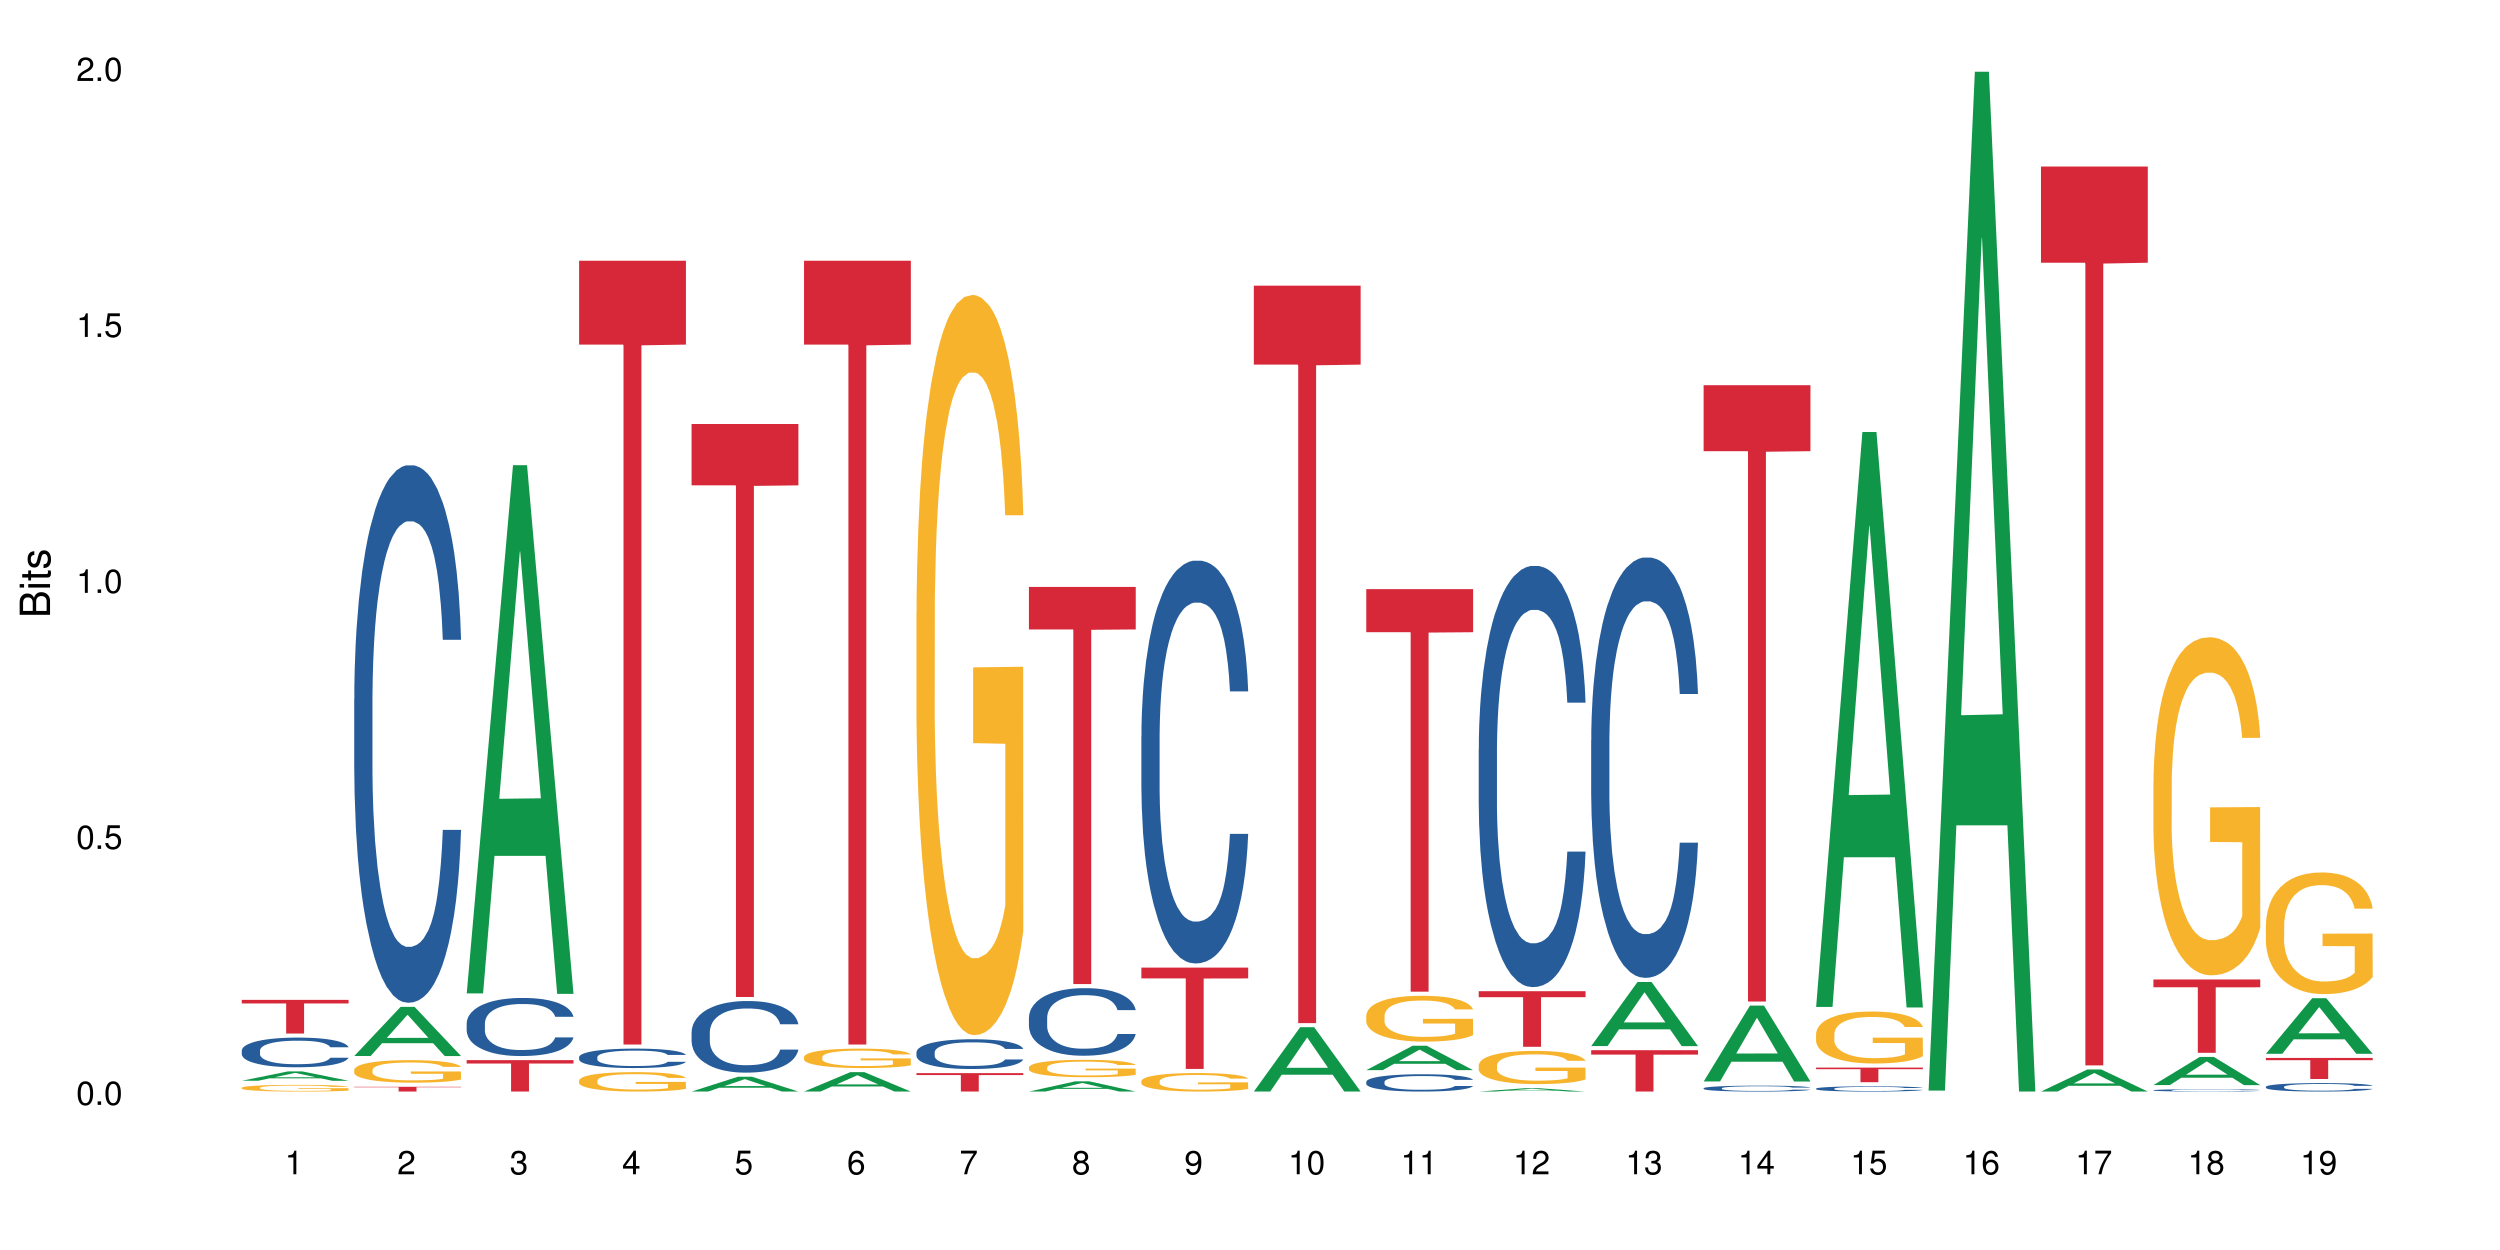 <?xml version="1.0" encoding="UTF-8"?>
<svg xmlns="http://www.w3.org/2000/svg" xmlns:xlink="http://www.w3.org/1999/xlink" width="720pt" height="360pt" viewBox="0 0 720 360" version="1.1">
<defs>
<g>
<symbol overflow="visible" id="glyph0-0">
<path style="stroke:none;" d=""/>
</symbol>
<symbol overflow="visible" id="glyph0-1">
<path style="stroke:none;" d="M 2.641 -6.797 C 2 -6.797 1.422 -6.531 1.078 -6.047 C 0.641 -5.453 0.406 -4.547 0.406 -3.297 C 0.406 -1 1.188 0.219 2.641 0.219 C 4.078 0.219 4.859 -1 4.859 -3.234 C 4.859 -4.562 4.656 -5.438 4.203 -6.047 C 3.844 -6.531 3.281 -6.797 2.641 -6.797 Z M 2.641 -6.047 C 3.547 -6.047 4 -5.125 4 -3.312 C 4 -1.375 3.562 -0.484 2.625 -0.484 C 1.734 -0.484 1.281 -1.422 1.281 -3.281 C 1.281 -5.141 1.734 -6.047 2.641 -6.047 Z M 2.641 -6.047 "/>
</symbol>
<symbol overflow="visible" id="glyph0-2">
<path style="stroke:none;" d="M 1.828 -1 L 0.828 -1 L 0.828 0 L 1.828 0 Z M 1.828 -1 "/>
</symbol>
<symbol overflow="visible" id="glyph0-3">
<path style="stroke:none;" d="M 4.562 -6.797 L 1.062 -6.797 L 0.547 -3.094 L 1.328 -3.094 C 1.719 -3.562 2.047 -3.734 2.578 -3.734 C 3.484 -3.734 4.062 -3.109 4.062 -2.094 C 4.062 -1.125 3.484 -0.531 2.578 -0.531 C 1.828 -0.531 1.375 -0.906 1.188 -1.672 L 0.328 -1.672 C 0.453 -1.109 0.547 -0.844 0.75 -0.594 C 1.125 -0.078 1.828 0.219 2.594 0.219 C 3.969 0.219 4.922 -0.781 4.922 -2.219 C 4.922 -3.562 4.031 -4.484 2.719 -4.484 C 2.25 -4.484 1.859 -4.359 1.469 -4.062 L 1.734 -5.969 L 4.562 -5.969 Z M 4.562 -6.797 "/>
</symbol>
<symbol overflow="visible" id="glyph0-4">
<path style="stroke:none;" d="M 2.484 -4.844 L 2.484 0 L 3.328 0 L 3.328 -6.797 L 2.766 -6.797 C 2.469 -5.75 2.281 -5.609 0.984 -5.453 L 0.984 -4.844 Z M 2.484 -4.844 "/>
</symbol>
<symbol overflow="visible" id="glyph0-5">
<path style="stroke:none;" d="M 4.859 -0.828 L 1.281 -0.828 C 1.359 -1.391 1.672 -1.75 2.5 -2.234 L 3.469 -2.75 C 4.406 -3.266 4.906 -3.969 4.906 -4.812 C 4.906 -5.375 4.672 -5.906 4.266 -6.266 C 3.859 -6.625 3.375 -6.797 2.719 -6.797 C 1.859 -6.797 1.219 -6.5 0.844 -5.922 C 0.609 -5.562 0.5 -5.125 0.484 -4.438 L 1.328 -4.438 C 1.359 -4.906 1.406 -5.188 1.531 -5.406 C 1.75 -5.812 2.188 -6.062 2.703 -6.062 C 3.469 -6.062 4.031 -5.516 4.031 -4.781 C 4.031 -4.25 3.719 -3.797 3.125 -3.438 L 2.234 -2.938 C 0.812 -2.141 0.406 -1.5 0.328 0 L 4.859 0 Z M 4.859 -0.828 "/>
</symbol>
<symbol overflow="visible" id="glyph0-6">
<path style="stroke:none;" d="M 2.125 -3.125 L 2.578 -3.125 C 3.516 -3.125 3.984 -2.703 3.984 -1.891 C 3.984 -1.031 3.469 -0.531 2.578 -0.531 C 1.656 -0.531 1.203 -0.984 1.156 -1.969 L 0.312 -1.969 C 0.344 -1.422 0.438 -1.078 0.609 -0.766 C 0.953 -0.109 1.625 0.219 2.547 0.219 C 3.953 0.219 4.859 -0.609 4.859 -1.906 C 4.859 -2.766 4.516 -3.25 3.703 -3.516 C 4.344 -3.766 4.656 -4.25 4.656 -4.938 C 4.656 -6.109 3.875 -6.797 2.578 -6.797 C 1.203 -6.797 0.484 -6.047 0.453 -4.609 L 1.297 -4.609 C 1.312 -5.016 1.344 -5.25 1.453 -5.453 C 1.641 -5.828 2.062 -6.062 2.594 -6.062 C 3.344 -6.062 3.797 -5.625 3.797 -4.906 C 3.797 -4.422 3.609 -4.141 3.25 -3.984 C 3.016 -3.891 2.719 -3.844 2.125 -3.844 Z M 2.125 -3.125 "/>
</symbol>
<symbol overflow="visible" id="glyph0-7">
<path style="stroke:none;" d="M 3.141 -1.625 L 3.141 0 L 3.984 0 L 3.984 -1.625 L 4.984 -1.625 L 4.984 -2.391 L 3.984 -2.391 L 3.984 -6.797 L 3.359 -6.797 L 0.266 -2.516 L 0.266 -1.625 Z M 3.141 -2.391 L 1 -2.391 L 3.141 -5.359 Z M 3.141 -2.391 "/>
</symbol>
<symbol overflow="visible" id="glyph0-8">
<path style="stroke:none;" d="M 4.781 -5.031 C 4.609 -6.141 3.891 -6.797 2.844 -6.797 C 2.094 -6.797 1.422 -6.438 1.031 -5.828 C 0.609 -5.172 0.406 -4.344 0.406 -3.094 C 0.406 -1.953 0.578 -1.234 0.984 -0.625 C 1.359 -0.078 1.953 0.219 2.703 0.219 C 3.984 0.219 4.922 -0.734 4.922 -2.078 C 4.922 -3.344 4.062 -4.234 2.844 -4.234 C 2.172 -4.234 1.641 -3.969 1.281 -3.469 C 1.281 -5.125 1.828 -6.047 2.797 -6.047 C 3.391 -6.047 3.797 -5.672 3.938 -5.031 Z M 2.734 -3.484 C 3.547 -3.484 4.062 -2.922 4.062 -2 C 4.062 -1.156 3.484 -0.531 2.703 -0.531 C 1.922 -0.531 1.328 -1.188 1.328 -2.047 C 1.328 -2.891 1.906 -3.484 2.734 -3.484 Z M 2.734 -3.484 "/>
</symbol>
<symbol overflow="visible" id="glyph0-9">
<path style="stroke:none;" d="M 4.984 -6.797 L 0.438 -6.797 L 0.438 -5.969 L 4.109 -5.969 C 2.5 -3.656 1.828 -2.234 1.328 0 L 2.219 0 C 2.594 -2.172 3.453 -4.047 4.984 -6.094 Z M 4.984 -6.797 "/>
</symbol>
<symbol overflow="visible" id="glyph0-10">
<path style="stroke:none;" d="M 3.75 -3.578 C 4.453 -4 4.688 -4.344 4.688 -4.984 C 4.688 -6.047 3.844 -6.797 2.641 -6.797 C 1.438 -6.797 0.594 -6.047 0.594 -4.984 C 0.594 -4.359 0.828 -4.016 1.516 -3.578 C 0.734 -3.203 0.359 -2.641 0.359 -1.891 C 0.359 -0.641 1.297 0.219 2.641 0.219 C 3.984 0.219 4.922 -0.641 4.922 -1.875 C 4.922 -2.641 4.531 -3.203 3.75 -3.578 Z M 2.641 -6.047 C 3.359 -6.047 3.812 -5.625 3.812 -4.969 C 3.812 -4.344 3.344 -3.922 2.641 -3.922 C 1.922 -3.922 1.453 -4.344 1.453 -4.984 C 1.453 -5.625 1.922 -6.047 2.641 -6.047 Z M 2.641 -3.203 C 3.484 -3.203 4.062 -2.672 4.062 -1.875 C 4.062 -1.062 3.484 -0.531 2.625 -0.531 C 1.797 -0.531 1.219 -1.078 1.219 -1.875 C 1.219 -2.672 1.797 -3.203 2.641 -3.203 Z M 2.641 -3.203 "/>
</symbol>
<symbol overflow="visible" id="glyph0-11">
<path style="stroke:none;" d="M 0.516 -1.547 C 0.672 -0.438 1.406 0.219 2.438 0.219 C 3.188 0.219 3.859 -0.141 4.266 -0.75 C 4.688 -1.406 4.891 -2.25 4.891 -3.484 C 4.891 -4.625 4.703 -5.359 4.312 -5.953 C 3.938 -6.5 3.344 -6.797 2.594 -6.797 C 1.297 -6.797 0.359 -5.844 0.359 -4.516 C 0.359 -3.25 1.234 -2.344 2.453 -2.344 C 3.094 -2.344 3.562 -2.578 4.016 -3.109 C 4 -1.453 3.469 -0.531 2.5 -0.531 C 1.906 -0.531 1.484 -0.906 1.359 -1.547 Z M 2.578 -6.062 C 3.375 -6.062 3.969 -5.406 3.969 -4.531 C 3.969 -3.688 3.375 -3.094 2.547 -3.094 C 1.734 -3.094 1.234 -3.672 1.234 -4.578 C 1.234 -5.438 1.797 -6.062 2.578 -6.062 Z M 2.578 -6.062 "/>
</symbol>
<symbol overflow="visible" id="glyph1-0">
<path style="stroke:none;" d=""/>
</symbol>
<symbol overflow="visible" id="glyph1-1">
<path style="stroke:none;" d="M 0 -0.953 L 0 -4.891 C 0 -5.719 -0.234 -6.344 -0.734 -6.797 C -1.188 -7.234 -1.812 -7.469 -2.5 -7.469 C -3.547 -7.469 -4.188 -7 -4.625 -5.875 C -4.984 -6.672 -5.641 -7.094 -6.531 -7.094 C -7.156 -7.094 -7.734 -6.859 -8.141 -6.391 C -8.562 -5.938 -8.75 -5.344 -8.75 -4.5 L -8.75 -0.953 Z M -4.984 -2.062 L -7.766 -2.062 L -7.766 -4.219 C -7.766 -4.844 -7.688 -5.203 -7.453 -5.5 C -7.219 -5.812 -6.859 -5.969 -6.375 -5.969 C -5.906 -5.969 -5.531 -5.812 -5.297 -5.5 C -5.062 -5.203 -4.984 -4.844 -4.984 -4.219 Z M -0.984 -2.062 L -4 -2.062 L -4 -4.781 C -4 -5.328 -3.859 -5.688 -3.578 -5.953 C -3.297 -6.219 -2.922 -6.359 -2.484 -6.359 C -2.062 -6.359 -1.688 -6.219 -1.406 -5.953 C -1.109 -5.688 -0.984 -5.328 -0.984 -4.781 Z M -0.984 -2.062 "/>
</symbol>
<symbol overflow="visible" id="glyph1-2">
<path style="stroke:none;" d="M -6.281 -1.797 L -6.281 -0.797 L 0 -0.797 L 0 -1.797 Z M -8.75 -1.797 L -8.75 -0.797 L -7.484 -0.797 L -7.484 -1.797 Z M -8.75 -1.797 "/>
</symbol>
<symbol overflow="visible" id="glyph1-3">
<path style="stroke:none;" d="M -6.281 -3.047 L -6.281 -2.016 L -8.016 -2.016 L -8.016 -1.016 L -6.281 -1.016 L -6.281 -0.172 L -5.469 -0.172 L -5.469 -1.016 L -0.719 -1.016 C -0.078 -1.016 0.281 -1.453 0.281 -2.234 C 0.281 -2.469 0.25 -2.719 0.188 -3.047 L -0.641 -3.047 C -0.609 -2.922 -0.594 -2.766 -0.594 -2.562 C -0.594 -2.141 -0.719 -2.016 -1.156 -2.016 L -5.469 -2.016 L -5.469 -3.047 Z M -6.281 -3.047 "/>
</symbol>
<symbol overflow="visible" id="glyph1-4">
<path style="stroke:none;" d="M -4.531 -5.25 C -5.766 -5.25 -6.469 -4.422 -6.469 -2.969 C -6.469 -1.516 -5.719 -0.562 -4.547 -0.562 C -3.562 -0.562 -3.094 -1.062 -2.734 -2.562 L -2.516 -3.484 C -2.344 -4.188 -2.094 -4.469 -1.625 -4.469 C -1.047 -4.469 -0.641 -3.875 -0.641 -3 C -0.641 -2.453 -0.797 -2 -1.062 -1.75 C -1.25 -1.594 -1.422 -1.531 -1.875 -1.469 L -1.875 -0.406 C -0.422 -0.453 0.281 -1.266 0.281 -2.922 C 0.281 -4.5 -0.5 -5.516 -1.719 -5.516 C -2.656 -5.516 -3.172 -4.984 -3.469 -3.734 L -3.703 -2.766 C -3.891 -1.953 -4.156 -1.609 -4.594 -1.609 C -5.172 -1.609 -5.547 -2.125 -5.547 -2.938 C -5.547 -3.75 -5.203 -4.172 -4.531 -4.203 Z M -4.531 -5.25 "/>
</symbol>
</g>
</defs>
<g id="surface31957">
<rect x="0" y="0" width="720" height="360" style="fill:rgb(100%,100%,100%);fill-opacity:1;stroke:none;"/>
<path style=" stroke:none;fill-rule:nonzero;fill:rgb(6.275%,58.824%,28.235%);fill-opacity:1;" d="M 69.629 311.258 L 69.664 311.258 L 82.973 308.555 L 87.02 308.555 L 100.395 311.262 L 95.695 311.262 L 92.344 310.555 L 77.648 310.555 L 74.363 311.258 L 69.629 311.258 L 79.062 310.262 L 90.996 310.258 L 85.047 308.996 L 84.98 308.992 L 84.914 309 L 79.031 310.258 L 79.062 310.262 Z M 69.629 311.258 "/>
<path style=" stroke:none;fill-rule:nonzero;fill:rgb(14.51%,36.078%,60%);fill-opacity:1;" d="M 69.629 302.551 L 69.668 302.543 L 69.668 302.355 L 69.781 302.059 L 70.043 301.684 L 70.305 301.426 L 70.98 300.965 L 71.918 300.523 L 72.895 300.18 L 73.605 299.977 L 74.246 299.82 L 75.707 299.531 L 76.645 299.383 L 77.66 299.25 L 78.898 299.117 L 79.797 299.039 L 81.824 298.914 L 83.324 298.859 L 84.488 298.836 L 87 298.836 L 88.5 298.867 L 89.59 298.906 L 90.789 298.969 L 91.805 299.039 L 93.566 299.211 L 95.145 299.43 L 95.855 299.555 L 96.98 299.797 L 97.844 300.031 L 98.445 300.234 L 99.121 300.523 L 99.719 300.871 L 100.172 301.27 L 100.395 301.605 L 95.145 301.605 L 94.879 301.293 L 94.582 301.051 L 94.016 300.73 L 93.453 300.508 L 92.668 300.281 L 91.953 300.133 L 90.977 299.984 L 90.113 299.891 L 89.215 299.82 L 88.352 299.773 L 86.699 299.727 L 84.789 299.727 L 84.074 299.742 L 82.609 299.805 L 81.824 299.859 L 80.699 299.969 L 79.91 300.07 L 78.973 300.227 L 78.332 300.359 L 77.547 300.562 L 76.984 300.738 L 76.344 300.996 L 75.969 301.191 L 75.633 301.41 L 75.332 301.668 L 75.105 301.941 L 74.957 302.23 L 74.883 302.512 L 74.883 303.723 L 74.957 304.004 L 75.145 304.332 L 75.633 304.805 L 76.344 305.219 L 77.172 305.547 L 77.957 305.781 L 78.41 305.891 L 79.008 306.016 L 79.949 306.172 L 81.297 306.328 L 82.086 306.391 L 83.285 306.453 L 84.523 306.484 L 86.176 306.484 L 87.641 306.453 L 88.613 306.414 L 89.629 306.352 L 91.016 306.219 L 91.879 306.094 L 92.629 305.945 L 93.191 305.797 L 93.566 305.672 L 94.129 305.43 L 94.582 305.164 L 94.918 304.891 L 95.145 304.625 L 100.395 304.625 L 100.172 304.938 L 99.832 305.242 L 99.496 305.469 L 98.969 305.742 L 98.371 305.984 L 97.508 306.258 L 96.793 306.438 L 95.855 306.633 L 94.992 306.781 L 94.055 306.914 L 92.668 307.07 L 91.766 307.148 L 90.789 307.219 L 89.629 307.281 L 88.164 307.336 L 86.59 307.367 L 85.125 307.375 L 83.551 307.359 L 82.387 307.328 L 80.848 307.258 L 78.934 307.117 L 77.547 306.969 L 76.457 306.82 L 75.52 306.664 L 74.469 306.453 L 73.117 306.109 L 72.293 305.844 L 71.73 305.625 L 71.094 305.32 L 70.641 305.047 L 70.117 304.609 L 69.742 304.059 L 69.629 303.629 Z M 69.629 302.551 "/>
<path style=" stroke:none;fill-rule:nonzero;fill:rgb(96.863%,70.196%,16.863%);fill-opacity:1;" d="M 69.629 313.266 L 69.668 313.266 L 69.668 313.23 L 69.816 313.152 L 70.191 313.043 L 70.68 312.953 L 71.207 312.883 L 71.543 312.844 L 72.105 312.793 L 72.594 312.754 L 73.832 312.672 L 75.406 312.598 L 76.27 312.566 L 77.246 312.539 L 78.633 312.504 L 79.273 312.492 L 81.223 312.465 L 83.438 312.445 L 85.875 312.441 L 87 312.441 L 88.539 312.449 L 90.641 312.469 L 91.84 312.488 L 92.777 312.504 L 93.754 312.527 L 94.957 312.562 L 96.082 312.605 L 96.98 312.648 L 97.883 312.699 L 98.633 312.758 L 99.27 312.816 L 99.832 312.891 L 100.172 312.953 L 100.395 313.016 L 95.18 313.016 L 94.879 312.953 L 94.543 312.906 L 93.98 312.848 L 93.418 312.805 L 92.855 312.773 L 91.805 312.727 L 90.902 312.699 L 89.777 312.672 L 88.691 312.656 L 87.453 312.648 L 86.699 312.645 L 84.711 312.645 L 82.91 312.656 L 81.859 312.668 L 81.109 312.684 L 80.059 312.711 L 79.422 312.73 L 79.047 312.746 L 77.922 312.801 L 77.172 312.848 L 76.758 312.883 L 76.234 312.938 L 75.859 312.984 L 75.445 313.055 L 75.219 313.105 L 74.918 313.227 L 74.883 313.543 L 74.996 313.609 L 75.219 313.684 L 75.52 313.746 L 75.969 313.812 L 76.422 313.863 L 77.207 313.934 L 77.883 313.98 L 78.41 314.008 L 79.422 314.059 L 79.836 314.074 L 80.809 314.105 L 81.824 314.129 L 83.062 314.148 L 84 314.16 L 85.5 314.168 L 87.414 314.168 L 89.664 314.16 L 91.09 314.145 L 92.066 314.133 L 92.703 314.117 L 93.492 314.098 L 94.055 314.082 L 94.582 314.062 L 95.219 314.031 L 95.219 313.609 L 85.949 313.609 L 85.949 313.41 L 100.359 313.41 L 100.395 314.098 L 99.609 314.148 L 98.633 314.191 L 97.695 314.227 L 96.719 314.258 L 95.332 314.293 L 94.203 314.312 L 92.48 314.336 L 90.902 314.352 L 89.254 314.363 L 87.789 314.367 L 86.062 314.371 L 84.523 314.367 L 82.875 314.355 L 81.562 314.344 L 80.359 314.324 L 79.16 314.301 L 77.66 314.266 L 76.684 314.234 L 75.672 314.199 L 74.656 314.152 L 73.758 314.105 L 73.156 314.07 L 72.555 314.027 L 71.918 313.973 L 71.316 313.914 L 70.867 313.859 L 70.453 313.797 L 70.156 313.738 L 69.855 313.66 L 69.703 313.598 L 69.629 313.543 Z M 69.629 313.266 "/>
<path style=" stroke:none;fill-rule:nonzero;fill:rgb(83.922%,15.686%,22.353%);fill-opacity:1;" d="M 69.629 287.953 L 100.395 287.953 L 100.395 288.992 L 87.574 289 L 87.574 297.656 L 82.414 297.656 L 82.414 289.008 L 82.34 288.992 L 69.629 288.992 Z M 69.629 287.953 "/>
<path style=" stroke:none;fill-rule:nonzero;fill:rgb(6.275%,58.824%,28.235%);fill-opacity:1;" d="M 102.016 304.133 L 102.047 304.117 L 115.359 289.984 L 119.402 289.984 L 132.781 304.145 L 128.082 304.145 L 124.727 300.449 L 110.035 300.449 L 106.75 304.133 L 102.016 304.133 L 111.449 298.918 L 123.379 298.906 L 117.43 292.297 L 117.367 292.285 L 117.301 292.324 L 111.414 298.906 L 111.449 298.918 Z M 102.016 304.133 "/>
<path style=" stroke:none;fill-rule:nonzero;fill:rgb(14.51%,36.078%,60%);fill-opacity:1;" d="M 102.016 201.375 L 102.051 201.234 L 102.051 197.836 L 102.164 192.461 L 102.426 185.672 L 102.691 181.004 L 103.367 172.656 L 104.305 164.59 L 105.277 158.367 L 105.992 154.688 L 106.629 151.859 L 108.094 146.625 L 109.031 143.938 L 110.043 141.531 L 111.281 139.125 L 112.184 137.711 L 114.207 135.449 L 115.711 134.457 L 116.871 134.035 L 119.387 134.035 L 120.887 134.598 L 121.977 135.309 L 123.176 136.438 L 124.188 137.711 L 125.953 140.824 L 127.527 144.785 L 128.242 147.051 L 129.367 151.434 L 130.23 155.68 L 130.832 159.355 L 131.504 164.59 L 132.105 170.957 L 132.555 178.172 L 132.781 184.258 L 127.527 184.258 L 127.266 178.598 L 126.965 174.211 L 126.402 168.41 L 125.84 164.309 L 125.051 160.207 L 124.34 157.52 L 123.363 154.828 L 122.5 153.133 L 121.602 151.859 L 120.738 151.012 L 119.086 150.16 L 117.172 150.16 L 116.461 150.445 L 114.996 151.574 L 114.207 152.566 L 113.082 154.547 L 112.297 156.387 L 111.359 159.215 L 110.719 161.621 L 109.934 165.301 L 109.367 168.555 L 108.73 173.223 L 108.355 176.758 L 108.02 180.719 L 107.719 185.387 L 107.492 190.34 L 107.344 195.574 L 107.27 200.668 L 107.27 222.594 L 107.344 227.688 L 107.531 233.629 L 108.02 242.262 L 108.73 249.758 L 109.555 255.699 L 110.344 259.945 L 110.793 261.926 L 111.395 264.188 L 112.332 267.02 L 113.684 269.848 L 114.473 270.98 L 115.672 272.109 L 116.91 272.676 L 118.562 272.676 L 120.023 272.109 L 121 271.402 L 122.012 270.273 L 123.402 267.867 L 124.266 265.602 L 125.016 262.914 L 125.578 260.227 L 125.953 257.965 L 126.516 253.578 L 126.965 248.77 L 127.305 243.816 L 127.527 239.008 L 132.781 239.008 L 132.555 244.664 L 132.219 250.184 L 131.879 254.285 L 131.355 259.238 L 130.754 263.621 L 129.891 268.574 L 129.18 271.828 L 128.242 275.363 L 127.379 278.055 L 126.441 280.457 L 125.051 283.289 L 124.152 284.703 L 123.176 285.977 L 122.012 287.105 L 120.551 288.098 L 118.973 288.664 L 117.512 288.805 L 115.934 288.523 L 114.773 287.957 L 113.234 286.684 L 111.32 284.137 L 109.934 281.449 L 108.844 278.762 L 107.906 275.93 L 106.855 272.109 L 105.504 265.887 L 104.68 261.078 L 104.117 257.113 L 103.477 251.598 L 103.027 246.645 L 102.504 238.723 L 102.129 228.68 L 102.016 220.898 Z M 102.016 201.375 "/>
<path style=" stroke:none;fill-rule:nonzero;fill:rgb(96.863%,70.196%,16.863%);fill-opacity:1;" d="M 102.016 308.105 L 102.051 308.098 L 102.051 307.98 L 102.203 307.711 L 102.578 307.344 L 103.066 307.043 L 103.59 306.805 L 103.93 306.68 L 104.492 306.504 L 104.98 306.371 L 106.219 306.105 L 107.793 305.855 L 108.656 305.75 L 109.633 305.648 L 111.02 305.539 L 111.656 305.496 L 113.609 305.402 L 115.824 305.34 L 118.262 305.324 L 119.387 305.328 L 120.926 305.355 L 123.027 305.418 L 124.227 305.477 L 125.164 305.539 L 126.141 305.613 L 127.34 305.734 L 128.465 305.875 L 129.367 306.016 L 130.266 306.195 L 131.02 306.387 L 131.656 306.594 L 132.219 306.84 L 132.555 307.047 L 132.781 307.258 L 127.566 307.258 L 127.266 307.047 L 126.93 306.887 L 126.367 306.691 L 125.801 306.551 L 125.238 306.438 L 124.188 306.285 L 123.289 306.188 L 122.164 306.105 L 121.074 306.055 L 119.836 306.016 L 119.086 306.004 L 117.098 306.004 L 115.297 306.047 L 114.246 306.094 L 113.496 306.141 L 112.445 306.23 L 111.809 306.301 L 111.434 306.348 L 110.309 306.531 L 109.555 306.699 L 109.145 306.812 L 108.617 306.988 L 108.242 307.148 L 107.832 307.387 L 107.605 307.562 L 107.305 307.969 L 107.27 309.035 L 107.379 309.258 L 107.605 309.504 L 107.906 309.715 L 108.355 309.941 L 108.805 310.113 L 109.594 310.344 L 110.27 310.5 L 110.793 310.598 L 111.809 310.758 L 112.219 310.812 L 113.195 310.918 L 114.207 311.004 L 115.445 311.074 L 116.387 311.109 L 117.887 311.137 L 119.801 311.137 L 122.051 311.102 L 123.477 311.055 L 124.453 311.008 L 125.09 310.965 L 125.879 310.902 L 126.441 310.844 L 126.965 310.777 L 127.605 310.676 L 127.605 309.258 L 118.336 309.254 L 118.336 308.59 L 132.742 308.582 L 132.781 310.902 L 131.992 311.062 L 131.02 311.215 L 130.078 311.336 L 129.105 311.434 L 127.715 311.547 L 126.59 311.617 L 124.863 311.703 L 123.289 311.754 L 121.637 311.789 L 120.176 311.809 L 118.449 311.812 L 116.91 311.801 L 115.258 311.766 L 113.945 311.719 L 112.746 311.66 L 111.547 311.582 L 110.043 311.457 L 109.07 311.359 L 108.055 311.234 L 107.043 311.086 L 106.141 310.926 L 105.543 310.801 L 104.941 310.66 L 104.305 310.48 L 103.703 310.277 L 103.254 310.094 L 102.84 309.887 L 102.539 309.691 L 102.238 309.426 L 102.09 309.211 L 102.016 309.027 Z M 102.016 308.105 "/>
<path style=" stroke:none;fill-rule:nonzero;fill:rgb(83.922%,15.686%,22.353%);fill-opacity:1;" d="M 102.016 312.992 L 132.781 312.992 L 132.781 313.141 L 119.957 313.141 L 119.957 314.371 L 114.801 314.371 L 114.801 313.145 L 114.727 313.141 L 102.016 313.141 Z M 102.016 312.992 "/>
<path style=" stroke:none;fill-rule:nonzero;fill:rgb(6.275%,58.824%,28.235%);fill-opacity:1;" d="M 134.402 286.098 L 134.434 285.953 L 147.746 133.98 L 151.789 133.98 L 165.168 286.238 L 160.465 286.238 L 157.113 246.496 L 142.422 246.496 L 139.133 286.098 L 134.402 286.098 L 143.836 230.055 L 155.766 229.91 L 149.816 158.855 L 149.75 158.715 L 149.684 159.145 L 143.801 229.91 L 143.836 230.055 Z M 134.402 286.098 "/>
<path style=" stroke:none;fill-rule:nonzero;fill:rgb(14.51%,36.078%,60%);fill-opacity:1;" d="M 134.402 294.695 L 134.438 294.68 L 134.438 294.312 L 134.551 293.73 L 134.812 293 L 135.074 292.496 L 135.75 291.594 L 136.688 290.723 L 137.664 290.047 L 138.379 289.652 L 139.016 289.344 L 140.48 288.781 L 141.418 288.488 L 142.43 288.23 L 143.668 287.969 L 144.57 287.816 L 146.594 287.574 L 148.094 287.465 L 149.258 287.418 L 151.773 287.418 L 153.273 287.48 L 154.359 287.559 L 155.562 287.68 L 156.574 287.816 L 158.34 288.152 L 159.914 288.582 L 160.629 288.824 L 161.754 289.301 L 162.617 289.758 L 163.215 290.156 L 163.891 290.723 L 164.492 291.41 L 164.941 292.188 L 165.168 292.848 L 159.914 292.848 L 159.652 292.234 L 159.352 291.762 L 158.789 291.133 L 158.227 290.691 L 157.438 290.246 L 156.727 289.957 L 155.75 289.668 L 154.887 289.484 L 153.984 289.344 L 153.125 289.254 L 151.473 289.164 L 149.559 289.164 L 148.848 289.191 L 147.383 289.316 L 146.594 289.422 L 145.469 289.637 L 144.68 289.836 L 143.742 290.141 L 143.105 290.398 L 142.316 290.797 L 141.754 291.148 L 141.117 291.652 L 140.742 292.035 L 140.402 292.465 L 140.105 292.969 L 139.879 293.504 L 139.727 294.07 L 139.652 294.617 L 139.652 296.988 L 139.727 297.539 L 139.918 298.18 L 140.402 299.113 L 141.117 299.922 L 141.941 300.566 L 142.73 301.023 L 143.18 301.238 L 143.781 301.48 L 144.719 301.789 L 146.07 302.094 L 146.855 302.215 L 148.059 302.336 L 149.297 302.398 L 150.945 302.398 L 152.41 302.336 L 153.387 302.262 L 154.398 302.141 L 155.785 301.879 L 156.648 301.633 L 157.398 301.344 L 157.965 301.055 L 158.34 300.809 L 158.902 300.336 L 159.352 299.816 L 159.688 299.281 L 159.914 298.762 L 165.168 298.762 L 164.941 299.371 L 164.605 299.969 L 164.266 300.41 L 163.742 300.945 L 163.141 301.422 L 162.277 301.957 L 161.566 302.309 L 160.629 302.688 L 159.766 302.98 L 158.824 303.238 L 157.438 303.547 L 156.539 303.699 L 155.562 303.836 L 154.398 303.957 L 152.934 304.066 L 151.359 304.125 L 149.895 304.141 L 148.32 304.109 L 147.156 304.051 L 145.617 303.914 L 143.707 303.637 L 142.316 303.348 L 141.23 303.055 L 140.293 302.75 L 139.242 302.336 L 137.891 301.664 L 137.066 301.145 L 136.5 300.719 L 135.863 300.121 L 135.414 299.586 L 134.887 298.73 L 134.512 297.645 L 134.402 296.805 Z M 134.402 294.695 "/>
<path style=" stroke:none;fill-rule:nonzero;fill:rgb(83.922%,15.686%,22.353%);fill-opacity:1;" d="M 134.402 305.32 L 165.168 305.32 L 165.168 306.289 L 152.344 306.297 L 152.344 314.371 L 147.188 314.371 L 147.188 306.309 L 147.109 306.289 L 134.402 306.289 Z M 134.402 305.32 "/>
<path style=" stroke:none;fill-rule:nonzero;fill:rgb(14.51%,36.078%,60%);fill-opacity:1;" d="M 166.785 304.438 L 166.824 304.43 L 166.824 304.309 L 166.938 304.113 L 167.199 303.867 L 167.461 303.699 L 168.137 303.398 L 169.074 303.105 L 170.051 302.883 L 170.762 302.75 L 171.402 302.648 L 172.863 302.457 L 173.801 302.359 L 174.816 302.273 L 176.055 302.188 L 176.953 302.137 L 178.98 302.055 L 180.48 302.02 L 181.645 302.004 L 184.156 302.004 L 185.66 302.023 L 186.746 302.047 L 187.949 302.09 L 188.961 302.137 L 190.723 302.25 L 192.301 302.391 L 193.012 302.473 L 194.137 302.633 L 195 302.785 L 195.602 302.918 L 196.277 303.105 L 196.879 303.336 L 197.328 303.598 L 197.551 303.816 L 192.301 303.816 L 192.039 303.613 L 191.738 303.453 L 191.176 303.246 L 190.613 303.098 L 189.824 302.949 L 189.109 302.852 L 188.137 302.754 L 187.273 302.691 L 186.371 302.648 L 185.508 302.617 L 183.859 302.586 L 181.945 302.586 L 181.23 302.598 L 179.77 302.637 L 178.98 302.672 L 177.855 302.742 L 177.066 302.809 L 176.129 302.914 L 175.492 303 L 174.703 303.133 L 174.141 303.25 L 173.504 303.418 L 173.129 303.547 L 172.789 303.691 L 172.488 303.859 L 172.266 304.039 L 172.113 304.227 L 172.039 304.41 L 172.039 305.203 L 172.113 305.387 L 172.301 305.602 L 172.789 305.914 L 173.504 306.184 L 174.328 306.398 L 175.117 306.555 L 175.566 306.625 L 176.168 306.707 L 177.105 306.809 L 178.453 306.91 L 179.242 306.953 L 180.445 306.992 L 181.684 307.016 L 183.332 307.016 L 184.797 306.992 L 185.77 306.969 L 186.785 306.926 L 188.172 306.84 L 189.035 306.758 L 189.785 306.66 L 190.348 306.562 L 190.723 306.48 L 191.285 306.324 L 191.738 306.148 L 192.074 305.973 L 192.301 305.797 L 197.551 305.797 L 197.328 306 L 196.988 306.199 L 196.652 306.348 L 196.125 306.527 L 195.527 306.688 L 194.664 306.867 L 193.949 306.984 L 193.012 307.109 L 192.148 307.207 L 191.211 307.297 L 189.824 307.398 L 188.922 307.449 L 187.949 307.496 L 186.785 307.535 L 185.32 307.57 L 183.746 307.59 L 182.281 307.598 L 180.707 307.586 L 179.543 307.566 L 178.004 307.52 L 176.09 307.43 L 174.703 307.332 L 173.613 307.234 L 172.676 307.133 L 171.625 306.992 L 170.277 306.77 L 169.449 306.594 L 168.887 306.453 L 168.25 306.254 L 167.801 306.074 L 167.273 305.785 L 166.898 305.422 L 166.785 305.141 Z M 166.785 304.438 "/>
<path style=" stroke:none;fill-rule:nonzero;fill:rgb(96.863%,70.196%,16.863%);fill-opacity:1;" d="M 166.785 311.172 L 166.824 311.168 L 166.824 311.066 L 166.973 310.836 L 167.348 310.52 L 167.836 310.258 L 168.363 310.055 L 168.699 309.945 L 169.262 309.793 L 169.75 309.68 L 170.988 309.449 L 172.562 309.234 L 173.426 309.145 L 174.402 309.059 L 175.793 308.961 L 176.43 308.926 L 178.379 308.844 L 180.594 308.793 L 183.031 308.777 L 184.156 308.781 L 185.695 308.801 L 187.797 308.859 L 188.996 308.91 L 189.938 308.961 L 190.91 309.027 L 192.113 309.129 L 193.238 309.25 L 194.137 309.375 L 195.039 309.527 L 195.789 309.691 L 196.426 309.871 L 196.988 310.086 L 197.328 310.262 L 197.551 310.441 L 192.336 310.441 L 192.039 310.262 L 191.699 310.125 L 191.137 309.957 L 190.574 309.832 L 190.012 309.738 L 188.961 309.605 L 188.059 309.523 L 186.934 309.449 L 185.848 309.406 L 184.609 309.375 L 183.859 309.363 L 181.871 309.363 L 180.066 309.398 L 179.02 309.441 L 178.266 309.48 L 177.215 309.559 L 176.578 309.621 L 176.203 309.66 L 175.078 309.82 L 174.328 309.961 L 173.914 310.059 L 173.391 310.211 L 173.016 310.352 L 172.602 310.555 L 172.375 310.707 L 172.078 311.055 L 172.039 311.973 L 172.152 312.168 L 172.375 312.379 L 172.676 312.562 L 173.129 312.758 L 173.578 312.906 L 174.367 313.105 L 175.039 313.238 L 175.566 313.324 L 176.578 313.461 L 176.992 313.508 L 177.969 313.598 L 178.98 313.672 L 180.219 313.73 L 181.156 313.762 L 182.656 313.789 L 184.57 313.789 L 186.82 313.758 L 188.246 313.715 L 189.223 313.676 L 189.859 313.641 L 190.648 313.582 L 191.211 313.531 L 191.738 313.477 L 192.375 313.391 L 192.375 312.168 L 183.105 312.164 L 183.105 311.59 L 197.516 311.586 L 197.551 313.582 L 196.766 313.723 L 195.789 313.855 L 194.852 313.957 L 193.875 314.043 L 192.488 314.141 L 191.363 314.203 L 189.637 314.273 L 188.059 314.32 L 186.41 314.352 L 184.945 314.367 L 183.219 314.371 L 181.684 314.359 L 180.031 314.328 L 178.719 314.289 L 177.516 314.238 L 176.316 314.172 L 174.816 314.062 L 173.84 313.977 L 172.828 313.871 L 171.812 313.742 L 170.914 313.605 L 170.312 313.496 L 169.711 313.375 L 169.074 313.223 L 168.477 313.047 L 168.023 312.891 L 167.613 312.711 L 167.312 312.543 L 167.012 312.312 L 166.859 312.129 L 166.785 311.969 Z M 166.785 311.172 "/>
<path style=" stroke:none;fill-rule:nonzero;fill:rgb(83.922%,15.686%,22.353%);fill-opacity:1;" d="M 166.785 75.082 L 197.551 75.082 L 197.551 99.246 L 184.73 99.457 L 184.73 300.824 L 179.57 300.824 L 179.57 99.668 L 179.496 99.246 L 166.785 99.246 Z M 166.785 75.082 "/>
<path style=" stroke:none;fill-rule:nonzero;fill:rgb(6.275%,58.824%,28.235%);fill-opacity:1;" d="M 199.172 314.367 L 199.203 314.363 L 212.516 310.102 L 216.559 310.102 L 229.938 314.371 L 225.238 314.371 L 221.887 313.258 L 207.191 313.258 L 203.906 314.367 L 199.172 314.367 L 208.605 312.797 L 220.539 312.793 L 214.59 310.801 L 214.523 310.797 L 214.457 310.809 L 208.574 312.793 L 208.605 312.797 Z M 199.172 314.367 "/>
<path style=" stroke:none;fill-rule:nonzero;fill:rgb(14.51%,36.078%,60%);fill-opacity:1;" d="M 199.172 297.277 L 199.211 297.258 L 199.211 296.805 L 199.32 296.09 L 199.586 295.184 L 199.848 294.562 L 200.523 293.453 L 201.461 292.379 L 202.438 291.547 L 203.148 291.059 L 203.785 290.68 L 205.25 289.984 L 206.188 289.625 L 207.199 289.305 L 208.438 288.984 L 209.34 288.797 L 211.367 288.496 L 212.867 288.363 L 214.031 288.309 L 216.543 288.309 L 218.043 288.383 L 219.133 288.477 L 220.332 288.629 L 221.348 288.797 L 223.109 289.211 L 224.684 289.738 L 225.398 290.039 L 226.523 290.625 L 227.387 291.191 L 227.988 291.68 L 228.664 292.379 L 229.262 293.227 L 229.715 294.188 L 229.938 294.996 L 224.684 294.996 L 224.422 294.242 L 224.121 293.66 L 223.559 292.887 L 222.996 292.34 L 222.211 291.793 L 221.496 291.434 L 220.52 291.078 L 219.656 290.852 L 218.758 290.68 L 217.895 290.566 L 216.242 290.457 L 214.328 290.457 L 213.617 290.492 L 212.152 290.645 L 211.367 290.777 L 210.242 291.039 L 209.453 291.285 L 208.516 291.66 L 207.875 291.98 L 207.09 292.473 L 206.527 292.906 L 205.887 293.527 L 205.512 293.996 L 205.176 294.523 L 204.875 295.148 L 204.648 295.809 L 204.5 296.504 L 204.426 297.184 L 204.426 300.102 L 204.5 300.781 L 204.688 301.574 L 205.176 302.723 L 205.887 303.723 L 206.715 304.512 L 207.5 305.078 L 207.953 305.34 L 208.551 305.645 L 209.488 306.02 L 210.84 306.398 L 211.629 306.547 L 212.828 306.699 L 214.066 306.773 L 215.719 306.773 L 217.18 306.699 L 218.156 306.605 L 219.172 306.453 L 220.559 306.133 L 221.422 305.832 L 222.172 305.473 L 222.734 305.117 L 223.109 304.812 L 223.672 304.23 L 224.121 303.59 L 224.461 302.93 L 224.684 302.289 L 229.938 302.289 L 229.715 303.043 L 229.375 303.777 L 229.039 304.324 L 228.512 304.984 L 227.914 305.566 L 227.051 306.227 L 226.336 306.66 L 225.398 307.133 L 224.535 307.488 L 223.598 307.809 L 222.211 308.188 L 221.309 308.375 L 220.332 308.547 L 219.172 308.695 L 217.707 308.828 L 216.133 308.902 L 214.668 308.922 L 213.09 308.883 L 211.93 308.809 L 210.391 308.641 L 208.477 308.301 L 207.09 307.941 L 206 307.586 L 205.062 307.207 L 204.012 306.699 L 202.66 305.871 L 201.836 305.23 L 201.273 304.699 L 200.637 303.965 L 200.184 303.305 L 199.66 302.25 L 199.285 300.914 L 199.172 299.879 Z M 199.172 297.277 "/>
<path style=" stroke:none;fill-rule:nonzero;fill:rgb(83.922%,15.686%,22.353%);fill-opacity:1;" d="M 199.172 122.121 L 229.938 122.121 L 229.938 139.785 L 217.117 139.941 L 217.117 287.129 L 211.957 287.129 L 211.957 140.094 L 211.883 139.785 L 199.172 139.785 Z M 199.172 122.121 "/>
<path style=" stroke:none;fill-rule:nonzero;fill:rgb(6.275%,58.824%,28.235%);fill-opacity:1;" d="M 231.559 314.367 L 231.59 314.359 L 244.902 308.777 L 248.945 308.777 L 262.324 314.371 L 257.625 314.371 L 254.27 312.91 L 239.578 312.91 L 236.289 314.367 L 231.559 314.367 L 240.992 312.305 L 252.922 312.301 L 246.973 309.691 L 246.906 309.684 L 246.844 309.699 L 240.957 312.301 L 240.992 312.305 Z M 231.559 314.367 "/>
<path style=" stroke:none;fill-rule:nonzero;fill:rgb(96.863%,70.196%,16.863%);fill-opacity:1;" d="M 231.559 304.398 L 231.594 304.395 L 231.594 304.293 L 231.746 304.062 L 232.121 303.746 L 232.609 303.484 L 233.133 303.281 L 233.473 303.172 L 234.035 303.02 L 234.523 302.906 L 235.758 302.676 L 237.336 302.461 L 238.199 302.371 L 239.176 302.285 L 240.562 302.188 L 241.199 302.152 L 243.152 302.07 L 245.363 302.02 L 247.805 302.004 L 248.93 302.008 L 250.469 302.027 L 252.57 302.086 L 253.77 302.137 L 254.707 302.188 L 255.684 302.254 L 256.883 302.355 L 258.008 302.477 L 258.91 302.602 L 259.809 302.754 L 260.559 302.918 L 261.199 303.098 L 261.762 303.309 L 262.098 303.488 L 262.324 303.668 L 257.109 303.668 L 256.809 303.488 L 256.473 303.352 L 255.906 303.184 L 255.344 303.059 L 254.781 302.965 L 253.73 302.832 L 252.832 302.75 L 251.707 302.676 L 250.617 302.633 L 249.379 302.602 L 248.629 302.59 L 246.641 302.59 L 244.84 302.625 L 243.789 302.668 L 243.039 302.707 L 241.988 302.785 L 241.352 302.844 L 240.977 302.887 L 239.848 303.043 L 239.098 303.188 L 238.688 303.285 L 238.16 303.438 L 237.785 303.574 L 237.375 303.781 L 237.148 303.934 L 236.848 304.281 L 236.809 305.199 L 236.922 305.395 L 237.148 305.605 L 237.449 305.789 L 237.898 305.984 L 238.348 306.129 L 239.137 306.328 L 239.812 306.461 L 240.336 306.551 L 241.352 306.688 L 241.762 306.734 L 242.738 306.824 L 243.75 306.898 L 244.988 306.957 L 245.926 306.988 L 247.43 307.016 L 249.344 307.016 L 251.594 306.984 L 253.02 306.941 L 253.996 306.902 L 254.633 306.867 L 255.422 306.809 L 255.984 306.758 L 256.508 306.703 L 257.145 306.617 L 257.145 305.395 L 247.879 305.391 L 247.879 304.816 L 262.285 304.812 L 262.324 306.809 L 261.535 306.949 L 260.559 307.082 L 259.621 307.184 L 258.648 307.27 L 257.258 307.367 L 256.133 307.43 L 254.406 307.5 L 252.832 307.547 L 251.18 307.578 L 249.719 307.59 L 247.992 307.598 L 246.453 307.586 L 244.801 307.555 L 243.488 307.516 L 242.289 307.465 L 241.086 307.398 L 239.586 307.289 L 238.609 307.203 L 237.598 307.098 L 236.586 306.969 L 235.684 306.832 L 235.086 306.723 L 234.484 306.602 L 233.848 306.449 L 233.246 306.273 L 232.797 306.117 L 232.383 305.938 L 232.082 305.77 L 231.781 305.539 L 231.633 305.355 L 231.559 305.195 Z M 231.559 304.398 "/>
<path style=" stroke:none;fill-rule:nonzero;fill:rgb(83.922%,15.686%,22.353%);fill-opacity:1;" d="M 231.559 75.082 L 262.324 75.082 L 262.324 99.246 L 249.5 99.457 L 249.5 300.824 L 244.344 300.824 L 244.344 99.668 L 244.27 99.246 L 231.559 99.246 Z M 231.559 75.082 "/>
<path style=" stroke:none;fill-rule:nonzero;fill:rgb(14.51%,36.078%,60%);fill-opacity:1;" d="M 263.941 303.035 L 263.98 303.027 L 263.98 302.84 L 264.094 302.543 L 264.355 302.168 L 264.617 301.91 L 265.293 301.445 L 266.23 301 L 267.207 300.656 L 267.922 300.453 L 268.559 300.297 L 270.02 300.008 L 270.961 299.855 L 271.973 299.723 L 273.211 299.59 L 274.109 299.512 L 276.137 299.387 L 277.637 299.332 L 278.801 299.309 L 281.316 299.309 L 282.816 299.34 L 283.902 299.379 L 285.105 299.441 L 286.117 299.512 L 287.879 299.684 L 289.457 299.906 L 290.168 300.031 L 291.297 300.273 L 292.156 300.508 L 292.758 300.711 L 293.434 301 L 294.035 301.352 L 294.484 301.754 L 294.711 302.09 L 289.457 302.09 L 289.195 301.777 L 288.895 301.531 L 288.332 301.211 L 287.77 300.984 L 286.98 300.758 L 286.266 300.609 L 285.293 300.461 L 284.43 300.367 L 283.527 300.297 L 282.664 300.25 L 281.016 300.203 L 279.102 300.203 L 278.387 300.219 L 276.926 300.281 L 276.137 300.336 L 275.012 300.445 L 274.223 300.547 L 273.285 300.703 L 272.648 300.836 L 271.859 301.039 L 271.297 301.219 L 270.66 301.477 L 270.285 301.672 L 269.945 301.895 L 269.645 302.152 L 269.422 302.426 L 269.27 302.715 L 269.195 302.996 L 269.195 304.211 L 269.27 304.492 L 269.457 304.82 L 269.945 305.297 L 270.66 305.715 L 271.484 306.043 L 272.273 306.277 L 272.723 306.387 L 273.324 306.512 L 274.262 306.668 L 275.613 306.824 L 276.398 306.887 L 277.602 306.949 L 278.84 306.98 L 280.488 306.98 L 281.953 306.949 L 282.93 306.91 L 283.941 306.848 L 285.328 306.715 L 286.191 306.59 L 286.941 306.441 L 287.504 306.293 L 287.879 306.168 L 288.445 305.926 L 288.895 305.66 L 289.23 305.383 L 289.457 305.117 L 294.711 305.117 L 294.484 305.434 L 294.148 305.738 L 293.809 305.965 L 293.285 306.238 L 292.684 306.48 L 291.82 306.754 L 291.109 306.934 L 290.168 307.129 L 289.305 307.281 L 288.367 307.414 L 286.98 307.57 L 286.078 307.648 L 285.105 307.719 L 283.941 307.781 L 282.477 307.836 L 280.902 307.867 L 279.438 307.875 L 277.863 307.859 L 276.699 307.828 L 275.16 307.758 L 273.25 307.617 L 271.859 307.469 L 270.773 307.32 L 269.832 307.16 L 268.781 306.949 L 267.434 306.605 L 266.605 306.34 L 266.043 306.121 L 265.406 305.816 L 264.957 305.543 L 264.43 305.102 L 264.055 304.547 L 263.941 304.117 Z M 263.941 303.035 "/>
<path style=" stroke:none;fill-rule:nonzero;fill:rgb(96.863%,70.196%,16.863%);fill-opacity:1;" d="M 263.941 176.246 L 263.98 176.051 L 263.98 172.156 L 264.129 163.395 L 264.508 151.324 L 264.992 141.395 L 265.52 133.605 L 265.855 129.516 L 266.418 123.676 L 266.906 119.391 L 268.145 110.629 L 269.723 102.453 L 270.586 98.949 L 271.559 95.637 L 272.949 91.938 L 273.586 90.578 L 275.535 87.461 L 277.75 85.516 L 280.188 84.93 L 281.316 85.125 L 282.852 85.902 L 284.953 88.047 L 286.156 89.992 L 287.094 91.938 L 288.07 94.469 L 289.27 98.363 L 290.395 103.039 L 291.297 107.711 L 292.195 113.551 L 292.945 119.781 L 293.582 126.598 L 294.148 134.773 L 294.484 141.59 L 294.711 148.402 L 289.496 148.402 L 289.195 141.59 L 288.855 136.332 L 288.293 129.906 L 287.73 125.234 L 287.168 121.535 L 286.117 116.473 L 285.219 113.355 L 284.09 110.629 L 283.004 108.879 L 281.766 107.711 L 281.016 107.32 L 279.027 107.32 L 277.227 108.684 L 276.176 110.242 L 275.426 111.801 L 274.375 114.719 L 273.734 117.055 L 273.359 118.613 L 272.234 124.648 L 271.484 130.102 L 271.07 133.801 L 270.547 139.641 L 270.172 144.898 L 269.758 152.688 L 269.535 158.527 L 269.234 171.766 L 269.195 206.812 L 269.309 214.211 L 269.535 222.195 L 269.832 229.203 L 270.285 236.605 L 270.734 242.25 L 271.523 249.844 L 272.199 254.906 L 272.723 258.215 L 273.734 263.473 L 274.148 265.227 L 275.125 268.73 L 276.137 271.457 L 277.375 273.793 L 278.312 274.961 L 279.812 275.934 L 281.727 275.934 L 283.98 274.766 L 285.406 273.207 L 286.379 271.648 L 287.02 270.289 L 287.805 268.145 L 288.367 266.199 L 288.895 264.059 L 289.531 260.746 L 289.531 214.211 L 280.266 214.02 L 280.266 192.211 L 294.672 192.016 L 294.711 268.145 L 293.922 273.402 L 292.945 278.465 L 292.008 282.359 L 291.031 285.668 L 289.645 289.367 L 288.52 291.703 L 286.793 294.43 L 285.219 296.184 L 283.566 297.352 L 282.102 297.934 L 280.375 298.129 L 278.84 297.742 L 277.188 296.57 L 275.875 295.016 L 274.672 293.066 L 273.473 290.535 L 271.973 286.449 L 270.996 283.137 L 269.984 279.051 L 268.973 274.18 L 268.07 268.926 L 267.469 264.836 L 266.871 260.164 L 266.23 254.32 L 265.633 247.703 L 265.18 241.664 L 264.77 234.852 L 264.469 228.426 L 264.168 219.664 L 264.02 212.656 L 263.941 206.621 Z M 263.941 176.246 "/>
<path style=" stroke:none;fill-rule:nonzero;fill:rgb(83.922%,15.686%,22.353%);fill-opacity:1;" d="M 263.941 309.055 L 294.711 309.055 L 294.711 309.621 L 281.887 309.629 L 281.887 314.371 L 276.727 314.371 L 276.727 309.633 L 276.652 309.621 L 263.941 309.621 Z M 263.941 309.055 "/>
<path style=" stroke:none;fill-rule:nonzero;fill:rgb(6.275%,58.824%,28.235%);fill-opacity:1;" d="M 296.328 314.367 L 296.363 314.363 L 309.676 311.422 L 313.719 311.422 L 327.094 314.371 L 322.395 314.371 L 319.043 313.602 L 304.348 313.602 L 301.062 314.367 L 296.328 314.367 L 305.762 313.281 L 317.695 313.281 L 311.746 311.906 L 311.68 311.902 L 311.613 311.91 L 305.73 313.281 L 305.762 313.281 Z M 296.328 314.367 "/>
<path style=" stroke:none;fill-rule:nonzero;fill:rgb(14.51%,36.078%,60%);fill-opacity:1;" d="M 296.328 293.062 L 296.367 293.043 L 296.367 292.617 L 296.48 291.941 L 296.742 291.086 L 297.004 290.5 L 297.68 289.449 L 298.617 288.438 L 299.594 287.656 L 300.305 287.191 L 300.945 286.836 L 302.406 286.18 L 303.344 285.84 L 304.359 285.539 L 305.598 285.234 L 306.496 285.059 L 308.523 284.773 L 310.023 284.648 L 311.188 284.598 L 313.699 284.598 L 315.203 284.668 L 316.289 284.758 L 317.488 284.898 L 318.504 285.059 L 320.266 285.449 L 321.844 285.949 L 322.555 286.23 L 323.68 286.785 L 324.543 287.316 L 325.145 287.781 L 325.82 288.438 L 326.418 289.238 L 326.871 290.145 L 327.094 290.91 L 321.844 290.91 L 321.578 290.199 L 321.281 289.648 L 320.715 288.918 L 320.152 288.402 L 319.367 287.887 L 318.652 287.547 L 317.676 287.211 L 316.816 286.996 L 315.914 286.836 L 315.051 286.73 L 313.398 286.625 L 311.488 286.625 L 310.773 286.66 L 309.312 286.801 L 308.523 286.926 L 307.398 287.176 L 306.609 287.406 L 305.672 287.762 L 305.035 288.062 L 304.246 288.527 L 303.684 288.934 L 303.043 289.523 L 302.668 289.969 L 302.332 290.465 L 302.031 291.051 L 301.809 291.676 L 301.656 292.332 L 301.582 292.973 L 301.582 295.73 L 301.656 296.371 L 301.844 297.117 L 302.332 298.203 L 303.043 299.145 L 303.871 299.891 L 304.656 300.426 L 305.109 300.672 L 305.707 300.957 L 306.648 301.312 L 307.996 301.668 L 308.785 301.812 L 309.984 301.953 L 311.223 302.023 L 312.875 302.023 L 314.34 301.953 L 315.312 301.863 L 316.328 301.723 L 317.715 301.422 L 318.578 301.137 L 319.328 300.797 L 319.891 300.461 L 320.266 300.176 L 320.828 299.625 L 321.281 299.02 L 321.617 298.398 L 321.844 297.793 L 327.094 297.793 L 326.871 298.504 L 326.531 299.195 L 326.195 299.715 L 325.668 300.336 L 325.07 300.887 L 324.207 301.508 L 323.492 301.918 L 322.555 302.363 L 321.691 302.699 L 320.754 303.004 L 319.367 303.359 L 318.465 303.535 L 317.488 303.695 L 316.328 303.84 L 314.863 303.965 L 313.289 304.035 L 311.824 304.051 L 310.25 304.016 L 309.086 303.945 L 307.547 303.785 L 305.633 303.465 L 304.246 303.129 L 303.156 302.789 L 302.219 302.434 L 301.168 301.953 L 299.816 301.172 L 298.992 300.566 L 298.43 300.07 L 297.793 299.375 L 297.34 298.754 L 296.816 297.758 L 296.441 296.492 L 296.328 295.516 Z M 296.328 293.062 "/>
<path style=" stroke:none;fill-rule:nonzero;fill:rgb(96.863%,70.196%,16.863%);fill-opacity:1;" d="M 296.328 307.379 L 296.367 307.375 L 296.367 307.281 L 296.516 307.078 L 296.891 306.793 L 297.379 306.559 L 297.906 306.375 L 298.242 306.281 L 298.805 306.145 L 299.293 306.043 L 300.531 305.836 L 302.105 305.645 L 302.969 305.562 L 303.945 305.484 L 305.332 305.398 L 305.973 305.363 L 307.922 305.293 L 310.137 305.246 L 312.574 305.23 L 313.699 305.238 L 315.238 305.254 L 317.34 305.305 L 318.539 305.352 L 319.48 305.398 L 320.453 305.457 L 321.656 305.547 L 322.781 305.656 L 323.68 305.766 L 324.582 305.906 L 325.332 306.051 L 325.969 306.211 L 326.531 306.402 L 326.871 306.562 L 327.094 306.723 L 321.879 306.723 L 321.578 306.562 L 321.242 306.441 L 320.68 306.289 L 320.117 306.18 L 319.555 306.094 L 318.504 305.973 L 317.602 305.898 L 316.477 305.836 L 315.391 305.797 L 314.152 305.766 L 313.398 305.758 L 311.41 305.758 L 309.609 305.789 L 308.559 305.828 L 307.809 305.863 L 306.758 305.934 L 306.121 305.988 L 305.746 306.023 L 304.621 306.164 L 303.871 306.293 L 303.457 306.379 L 302.934 306.52 L 302.559 306.641 L 302.145 306.824 L 301.918 306.961 L 301.617 307.273 L 301.582 308.098 L 301.695 308.27 L 301.918 308.457 L 302.219 308.625 L 302.668 308.797 L 303.121 308.93 L 303.906 309.109 L 304.582 309.227 L 305.109 309.305 L 306.121 309.43 L 306.535 309.469 L 307.508 309.551 L 308.523 309.617 L 309.762 309.672 L 310.699 309.699 L 312.199 309.723 L 314.113 309.723 L 316.363 309.695 L 317.789 309.656 L 318.766 309.621 L 319.402 309.59 L 320.191 309.539 L 320.754 309.492 L 321.281 309.441 L 321.918 309.363 L 321.918 308.27 L 312.648 308.266 L 312.648 307.754 L 327.059 307.75 L 327.094 309.539 L 326.309 309.664 L 325.332 309.781 L 324.395 309.871 L 323.418 309.949 L 322.031 310.039 L 320.906 310.094 L 319.18 310.156 L 317.602 310.199 L 315.953 310.227 L 314.488 310.238 L 312.762 310.242 L 311.223 310.234 L 309.574 310.207 L 308.262 310.172 L 307.059 310.125 L 305.859 310.066 L 304.359 309.969 L 303.383 309.891 L 302.371 309.793 L 301.355 309.68 L 300.457 309.559 L 299.855 309.461 L 299.254 309.352 L 298.617 309.215 L 298.016 309.059 L 297.566 308.918 L 297.152 308.758 L 296.855 308.605 L 296.555 308.398 L 296.402 308.234 L 296.328 308.094 Z M 296.328 307.379 "/>
<path style=" stroke:none;fill-rule:nonzero;fill:rgb(83.922%,15.686%,22.353%);fill-opacity:1;" d="M 296.328 169.031 L 327.094 169.031 L 327.094 181.277 L 314.273 181.383 L 314.273 283.418 L 309.113 283.418 L 309.113 181.492 L 309.039 181.277 L 296.328 181.277 Z M 296.328 169.031 "/>
<path style=" stroke:none;fill-rule:nonzero;fill:rgb(14.51%,36.078%,60%);fill-opacity:1;" d="M 328.715 211.953 L 328.75 211.848 L 328.75 209.305 L 328.863 205.273 L 329.129 200.184 L 329.391 196.684 L 330.066 190.43 L 331.004 184.387 L 331.98 179.719 L 332.691 176.965 L 333.328 174.844 L 334.793 170.918 L 335.73 168.906 L 336.742 167.102 L 337.98 165.301 L 338.883 164.238 L 340.91 162.543 L 342.41 161.801 L 343.574 161.484 L 346.086 161.484 L 347.586 161.906 L 348.676 162.438 L 349.875 163.285 L 350.887 164.238 L 352.652 166.57 L 354.227 169.539 L 354.941 171.238 L 356.066 174.523 L 356.93 177.707 L 357.531 180.461 L 358.203 184.387 L 358.805 189.156 L 359.254 194.562 L 359.48 199.125 L 354.227 199.125 L 353.965 194.883 L 353.664 191.594 L 353.102 187.25 L 352.539 184.172 L 351.75 181.098 L 351.039 179.082 L 350.062 177.07 L 349.199 175.797 L 348.301 174.844 L 347.438 174.207 L 345.785 173.57 L 343.871 173.57 L 343.16 173.781 L 341.695 174.629 L 340.91 175.371 L 339.781 176.855 L 338.996 178.234 L 338.059 180.355 L 337.418 182.16 L 336.633 184.914 L 336.066 187.355 L 335.43 190.852 L 335.055 193.504 L 334.719 196.473 L 334.418 199.973 L 334.191 203.684 L 334.043 207.605 L 333.969 211.422 L 333.969 227.859 L 334.043 231.676 L 334.23 236.129 L 334.719 242.598 L 335.43 248.215 L 336.258 252.668 L 337.043 255.852 L 337.492 257.336 L 338.094 259.031 L 339.031 261.152 L 340.383 263.273 L 341.172 264.121 L 342.371 264.969 L 343.609 265.395 L 345.262 265.395 L 346.723 264.969 L 347.699 264.438 L 348.711 263.59 L 350.102 261.789 L 350.965 260.094 L 351.715 258.078 L 352.277 256.062 L 352.652 254.367 L 353.215 251.078 L 353.664 247.473 L 354.004 243.762 L 354.227 240.156 L 359.48 240.156 L 359.254 244.398 L 358.918 248.535 L 358.582 251.609 L 358.055 255.32 L 357.453 258.609 L 356.59 262.32 L 355.879 264.758 L 354.941 267.41 L 354.078 269.422 L 353.141 271.227 L 351.75 273.348 L 350.852 274.406 L 349.875 275.359 L 348.711 276.207 L 347.25 276.949 L 345.672 277.375 L 344.211 277.48 L 342.633 277.27 L 341.473 276.844 L 339.934 275.891 L 338.02 273.98 L 336.633 271.969 L 335.543 269.953 L 334.605 267.832 L 333.555 264.969 L 332.203 260.305 L 331.379 256.699 L 330.816 253.73 L 330.176 249.594 L 329.727 245.883 L 329.203 239.945 L 328.828 232.418 L 328.715 226.586 Z M 328.715 211.953 "/>
<path style=" stroke:none;fill-rule:nonzero;fill:rgb(96.863%,70.196%,16.863%);fill-opacity:1;" d="M 328.715 311.324 L 328.75 311.32 L 328.75 311.223 L 328.902 311.004 L 329.277 310.699 L 329.766 310.453 L 330.289 310.258 L 330.629 310.156 L 331.191 310.008 L 331.68 309.902 L 332.918 309.684 L 334.492 309.477 L 335.355 309.391 L 336.332 309.309 L 337.719 309.215 L 338.355 309.18 L 340.309 309.105 L 342.523 309.055 L 344.961 309.039 L 346.086 309.047 L 347.625 309.066 L 349.727 309.117 L 350.926 309.168 L 351.863 309.215 L 352.84 309.277 L 354.039 309.375 L 355.164 309.492 L 356.066 309.609 L 356.969 309.758 L 357.719 309.91 L 358.355 310.082 L 358.918 310.285 L 359.254 310.457 L 359.48 310.629 L 354.266 310.629 L 353.965 310.457 L 353.629 310.324 L 353.066 310.164 L 352.504 310.047 L 351.938 309.957 L 350.887 309.828 L 349.988 309.75 L 348.863 309.684 L 347.773 309.641 L 346.535 309.609 L 345.785 309.602 L 343.797 309.602 L 341.996 309.633 L 340.945 309.672 L 340.195 309.711 L 339.145 309.785 L 338.508 309.844 L 338.133 309.883 L 337.008 310.035 L 336.258 310.168 L 335.844 310.262 L 335.316 310.406 L 334.941 310.539 L 334.531 310.734 L 334.305 310.879 L 334.004 311.211 L 333.969 312.086 L 334.078 312.273 L 334.305 312.473 L 334.605 312.648 L 335.055 312.832 L 335.504 312.973 L 336.293 313.164 L 336.969 313.289 L 337.492 313.371 L 338.508 313.504 L 338.918 313.547 L 339.895 313.637 L 340.91 313.703 L 342.148 313.762 L 343.086 313.793 L 344.586 313.816 L 346.5 313.816 L 348.75 313.785 L 350.176 313.746 L 351.152 313.707 L 351.789 313.676 L 352.578 313.621 L 353.141 313.574 L 353.664 313.52 L 354.305 313.438 L 354.305 312.273 L 345.035 312.27 L 345.035 311.723 L 359.441 311.719 L 359.48 313.621 L 358.691 313.754 L 357.719 313.879 L 356.777 313.977 L 355.805 314.059 L 354.414 314.152 L 353.289 314.211 L 351.562 314.277 L 349.988 314.32 L 348.336 314.352 L 346.875 314.367 L 345.148 314.371 L 343.609 314.359 L 341.957 314.332 L 340.645 314.293 L 339.445 314.242 L 338.246 314.18 L 336.742 314.078 L 335.77 313.996 L 334.754 313.895 L 333.742 313.773 L 332.84 313.641 L 332.242 313.539 L 331.641 313.422 L 331.004 313.273 L 330.402 313.109 L 329.953 312.957 L 329.539 312.789 L 329.238 312.629 L 328.941 312.41 L 328.789 312.234 L 328.715 312.082 Z M 328.715 311.324 "/>
<path style=" stroke:none;fill-rule:nonzero;fill:rgb(83.922%,15.686%,22.353%);fill-opacity:1;" d="M 328.715 278.66 L 359.48 278.66 L 359.48 281.785 L 346.66 281.812 L 346.66 307.859 L 341.5 307.859 L 341.5 281.84 L 341.426 281.785 L 328.715 281.785 Z M 328.715 278.66 "/>
<path style=" stroke:none;fill-rule:nonzero;fill:rgb(6.275%,58.824%,28.235%);fill-opacity:1;" d="M 361.102 314.352 L 361.133 314.336 L 374.445 295.836 L 378.488 295.836 L 391.867 314.371 L 387.164 314.371 L 383.812 309.531 L 369.121 309.531 L 365.832 314.352 L 361.102 314.352 L 370.535 307.531 L 382.465 307.516 L 376.516 298.863 L 376.449 298.848 L 376.383 298.898 L 370.5 307.516 L 370.535 307.531 Z M 361.102 314.352 "/>
<path style=" stroke:none;fill-rule:nonzero;fill:rgb(83.922%,15.686%,22.353%);fill-opacity:1;" d="M 361.102 82.273 L 391.867 82.273 L 391.867 105.008 L 379.043 105.207 L 379.043 294.656 L 373.887 294.656 L 373.887 105.406 L 373.809 105.008 L 361.102 105.008 Z M 361.102 82.273 "/>
<path style=" stroke:none;fill-rule:nonzero;fill:rgb(6.275%,58.824%,28.235%);fill-opacity:1;" d="M 393.484 308.199 L 393.52 308.191 L 406.832 301.168 L 410.875 301.168 L 424.254 308.207 L 419.551 308.207 L 416.199 306.367 L 401.508 306.367 L 398.219 308.199 L 393.484 308.199 L 402.918 305.609 L 414.852 305.602 L 408.902 302.316 L 408.836 302.312 L 408.77 302.332 L 402.887 305.602 L 402.918 305.609 Z M 393.484 308.199 "/>
<path style=" stroke:none;fill-rule:nonzero;fill:rgb(14.51%,36.078%,60%);fill-opacity:1;" d="M 393.484 311.555 L 393.523 311.551 L 393.523 311.441 L 393.637 311.27 L 393.898 311.051 L 394.16 310.898 L 394.836 310.629 L 395.773 310.371 L 396.75 310.168 L 397.461 310.051 L 398.102 309.961 L 399.562 309.793 L 400.5 309.703 L 401.516 309.629 L 402.754 309.551 L 403.652 309.504 L 405.68 309.434 L 407.18 309.398 L 408.344 309.387 L 410.855 309.387 L 412.359 309.406 L 413.445 309.426 L 414.648 309.465 L 415.66 309.504 L 417.422 309.605 L 419 309.73 L 419.711 309.805 L 420.836 309.945 L 421.699 310.082 L 422.301 310.203 L 422.977 310.371 L 423.578 310.574 L 424.027 310.809 L 424.254 311.004 L 419 311.004 L 418.738 310.82 L 418.438 310.68 L 417.875 310.492 L 417.312 310.359 L 416.523 310.23 L 415.809 310.141 L 414.836 310.055 L 413.973 310 L 413.07 309.961 L 412.207 309.934 L 410.559 309.906 L 408.645 309.906 L 407.93 309.914 L 406.469 309.949 L 405.68 309.984 L 404.555 310.047 L 403.766 310.105 L 402.828 310.195 L 402.191 310.273 L 401.402 310.395 L 400.84 310.496 L 400.203 310.648 L 399.828 310.762 L 399.488 310.891 L 399.188 311.039 L 398.965 311.199 L 398.812 311.367 L 398.738 311.531 L 398.738 312.238 L 398.812 312.402 L 399 312.594 L 399.488 312.871 L 400.203 313.113 L 401.027 313.305 L 401.816 313.441 L 402.266 313.504 L 402.867 313.578 L 403.805 313.668 L 405.156 313.762 L 405.941 313.797 L 407.145 313.832 L 408.383 313.852 L 410.031 313.852 L 411.496 313.832 L 412.473 313.809 L 413.484 313.773 L 414.871 313.695 L 415.734 313.625 L 416.484 313.535 L 417.047 313.449 L 417.422 313.379 L 417.984 313.234 L 418.438 313.082 L 418.773 312.922 L 419 312.766 L 424.254 312.766 L 424.027 312.949 L 423.688 313.125 L 423.352 313.258 L 422.828 313.418 L 422.227 313.559 L 421.363 313.719 L 420.648 313.824 L 419.711 313.938 L 418.848 314.023 L 417.91 314.102 L 416.523 314.191 L 415.621 314.238 L 414.648 314.281 L 413.484 314.316 L 412.02 314.348 L 410.445 314.367 L 408.98 314.371 L 407.406 314.363 L 406.242 314.344 L 404.703 314.301 L 402.789 314.219 L 401.402 314.133 L 400.312 314.047 L 399.375 313.957 L 398.324 313.832 L 396.977 313.633 L 396.148 313.477 L 395.586 313.352 L 394.949 313.172 L 394.5 313.012 L 393.973 312.758 L 393.598 312.434 L 393.484 312.184 Z M 393.484 311.555 "/>
<path style=" stroke:none;fill-rule:nonzero;fill:rgb(96.863%,70.196%,16.863%);fill-opacity:1;" d="M 393.484 292.441 L 393.523 292.426 L 393.523 292.188 L 393.672 291.645 L 394.047 290.895 L 394.535 290.281 L 395.062 289.797 L 395.398 289.547 L 395.961 289.184 L 396.449 288.918 L 397.688 288.375 L 399.266 287.871 L 400.125 287.652 L 401.102 287.449 L 402.492 287.219 L 403.129 287.133 L 405.078 286.941 L 407.293 286.82 L 409.73 286.785 L 410.855 286.797 L 412.395 286.844 L 414.496 286.977 L 415.699 287.098 L 416.637 287.219 L 417.609 287.375 L 418.812 287.617 L 419.938 287.906 L 420.836 288.195 L 421.738 288.559 L 422.488 288.941 L 423.125 289.363 L 423.688 289.871 L 424.027 290.293 L 424.254 290.715 L 419.035 290.715 L 418.738 290.293 L 418.398 289.969 L 417.836 289.57 L 417.273 289.281 L 416.711 289.051 L 415.66 288.738 L 414.758 288.543 L 413.633 288.375 L 412.547 288.266 L 411.309 288.195 L 410.559 288.172 L 408.57 288.172 L 406.77 288.254 L 405.719 288.352 L 404.965 288.449 L 403.918 288.629 L 403.277 288.773 L 402.902 288.871 L 401.777 289.242 L 401.027 289.582 L 400.613 289.812 L 400.09 290.172 L 399.715 290.5 L 399.301 290.98 L 399.074 291.344 L 398.777 292.164 L 398.738 294.332 L 398.852 294.789 L 399.074 295.285 L 399.375 295.719 L 399.828 296.176 L 400.277 296.527 L 401.066 296.996 L 401.738 297.312 L 402.266 297.516 L 403.277 297.84 L 403.691 297.949 L 404.668 298.168 L 405.68 298.336 L 406.918 298.48 L 407.855 298.555 L 409.355 298.613 L 411.27 298.613 L 413.52 298.539 L 414.945 298.445 L 415.922 298.348 L 416.559 298.262 L 417.348 298.129 L 417.91 298.012 L 418.438 297.879 L 419.074 297.672 L 419.074 294.789 L 409.809 294.777 L 409.809 293.43 L 424.215 293.418 L 424.254 298.129 L 423.465 298.457 L 422.488 298.77 L 421.551 299.012 L 420.574 299.215 L 419.188 299.445 L 418.062 299.59 L 416.336 299.758 L 414.758 299.867 L 413.109 299.941 L 411.645 299.977 L 409.918 299.988 L 408.383 299.965 L 406.73 299.891 L 405.418 299.793 L 404.215 299.676 L 403.016 299.516 L 401.516 299.266 L 400.539 299.059 L 399.527 298.805 L 398.512 298.504 L 397.613 298.18 L 397.012 297.926 L 396.414 297.637 L 395.773 297.273 L 395.176 296.863 L 394.723 296.492 L 394.312 296.07 L 394.012 295.672 L 393.711 295.129 L 393.562 294.695 L 393.484 294.32 Z M 393.484 292.441 "/>
<path style=" stroke:none;fill-rule:nonzero;fill:rgb(83.922%,15.686%,22.353%);fill-opacity:1;" d="M 393.484 169.668 L 424.254 169.668 L 424.254 182.078 L 411.43 182.184 L 411.43 285.605 L 406.27 285.605 L 406.27 182.293 L 406.195 182.078 L 393.484 182.078 Z M 393.484 169.668 "/>
<path style=" stroke:none;fill-rule:nonzero;fill:rgb(6.275%,58.824%,28.235%);fill-opacity:1;" d="M 425.871 314.371 L 425.902 314.367 L 439.215 313.402 L 443.258 313.402 L 456.637 314.371 L 451.938 314.371 L 448.586 314.117 L 433.891 314.117 L 430.605 314.371 L 425.871 314.371 L 435.305 314.012 L 447.238 314.012 L 441.289 313.559 L 441.223 313.559 L 441.156 313.562 L 435.273 314.012 L 435.305 314.012 Z M 425.871 314.371 "/>
<path style=" stroke:none;fill-rule:nonzero;fill:rgb(14.51%,36.078%,60%);fill-opacity:1;" d="M 425.871 215.781 L 425.91 215.672 L 425.91 213.012 L 426.02 208.797 L 426.285 203.477 L 426.547 199.82 L 427.223 193.277 L 428.16 186.961 L 429.137 182.082 L 429.848 179.199 L 430.484 176.98 L 431.949 172.879 L 432.887 170.773 L 433.902 168.891 L 435.141 167.004 L 436.039 165.895 L 438.066 164.121 L 439.566 163.348 L 440.73 163.016 L 443.242 163.016 L 444.742 163.457 L 445.832 164.012 L 447.031 164.898 L 448.047 165.895 L 449.809 168.336 L 451.387 171.438 L 452.098 173.215 L 453.223 176.648 L 454.086 179.977 L 454.688 182.859 L 455.363 186.961 L 455.961 191.949 L 456.414 197.602 L 456.637 202.367 L 451.387 202.367 L 451.121 197.934 L 450.82 194.496 L 450.258 189.953 L 449.695 186.738 L 448.91 183.523 L 448.195 181.418 L 447.219 179.309 L 446.355 177.98 L 445.457 176.98 L 444.594 176.316 L 442.941 175.652 L 441.031 175.652 L 440.316 175.875 L 438.852 176.762 L 438.066 177.535 L 436.941 179.09 L 436.152 180.531 L 435.215 182.746 L 434.574 184.633 L 433.789 187.512 L 433.227 190.062 L 432.586 193.723 L 432.211 196.492 L 431.875 199.598 L 431.574 203.254 L 431.348 207.137 L 431.199 211.238 L 431.125 215.227 L 431.125 232.41 L 431.199 236.402 L 431.387 241.059 L 431.875 247.82 L 432.586 253.695 L 433.414 258.352 L 434.199 261.68 L 434.652 263.23 L 435.25 265.004 L 436.188 267.223 L 437.539 269.438 L 438.328 270.324 L 439.527 271.211 L 440.766 271.656 L 442.418 271.656 L 443.879 271.211 L 444.855 270.656 L 445.871 269.77 L 447.258 267.887 L 448.121 266.113 L 448.871 264.008 L 449.434 261.898 L 449.809 260.125 L 450.371 256.688 L 450.82 252.922 L 451.16 249.039 L 451.387 245.27 L 456.637 245.27 L 456.414 249.707 L 456.074 254.027 L 455.738 257.242 L 455.211 261.125 L 454.613 264.559 L 453.75 268.441 L 453.035 270.988 L 452.098 273.762 L 451.234 275.867 L 450.297 277.754 L 448.91 279.969 L 448.008 281.078 L 447.031 282.074 L 445.871 282.961 L 444.406 283.738 L 442.832 284.184 L 441.367 284.293 L 439.793 284.07 L 438.629 283.629 L 437.09 282.629 L 435.176 280.633 L 433.789 278.527 L 432.699 276.422 L 431.762 274.203 L 430.711 271.211 L 429.359 266.336 L 428.535 262.566 L 427.973 259.461 L 427.336 255.137 L 426.883 251.258 L 426.359 245.051 L 425.984 237.18 L 425.871 231.082 Z M 425.871 215.781 "/>
<path style=" stroke:none;fill-rule:nonzero;fill:rgb(96.863%,70.196%,16.863%);fill-opacity:1;" d="M 425.871 306.754 L 425.91 306.746 L 425.91 306.57 L 426.059 306.18 L 426.434 305.637 L 426.922 305.191 L 427.445 304.844 L 427.785 304.66 L 428.348 304.398 L 428.836 304.207 L 430.074 303.812 L 431.648 303.445 L 432.512 303.289 L 433.488 303.141 L 434.875 302.973 L 435.516 302.914 L 437.465 302.773 L 439.68 302.688 L 442.117 302.66 L 443.242 302.668 L 444.781 302.703 L 446.883 302.801 L 448.082 302.887 L 449.02 302.973 L 449.996 303.086 L 451.195 303.262 L 452.324 303.473 L 453.223 303.68 L 454.125 303.945 L 454.875 304.223 L 455.512 304.527 L 456.074 304.895 L 456.414 305.199 L 456.637 305.508 L 451.422 305.508 L 451.121 305.199 L 450.785 304.965 L 450.223 304.676 L 449.66 304.469 L 449.098 304.301 L 448.047 304.074 L 447.145 303.934 L 446.02 303.812 L 444.93 303.734 L 443.691 303.68 L 442.941 303.664 L 440.953 303.664 L 439.152 303.727 L 438.102 303.797 L 437.352 303.863 L 436.301 303.996 L 435.664 304.102 L 435.289 304.172 L 434.164 304.441 L 433.414 304.688 L 433 304.852 L 432.477 305.113 L 432.098 305.348 L 431.688 305.699 L 431.461 305.961 L 431.16 306.555 L 431.125 308.125 L 431.238 308.457 L 431.461 308.816 L 431.762 309.129 L 432.211 309.461 L 432.664 309.715 L 433.449 310.055 L 434.125 310.285 L 434.652 310.434 L 435.664 310.668 L 436.078 310.746 L 437.051 310.902 L 438.066 311.027 L 439.305 311.129 L 440.242 311.184 L 441.742 311.227 L 443.656 311.227 L 445.906 311.176 L 447.332 311.105 L 448.309 311.035 L 448.945 310.973 L 449.734 310.879 L 450.297 310.789 L 450.82 310.695 L 451.461 310.547 L 451.461 308.457 L 442.191 308.449 L 442.191 307.473 L 456.602 307.461 L 456.637 310.879 L 455.852 311.113 L 454.875 311.34 L 453.938 311.516 L 452.961 311.664 L 451.574 311.828 L 450.445 311.934 L 448.723 312.055 L 447.145 312.137 L 445.496 312.188 L 444.031 312.215 L 442.305 312.223 L 440.766 312.203 L 439.117 312.152 L 437.801 312.082 L 436.602 311.996 L 435.402 311.883 L 433.902 311.699 L 432.926 311.551 L 431.91 311.367 L 430.898 311.148 L 430 310.914 L 429.398 310.73 L 428.797 310.52 L 428.16 310.258 L 427.559 309.961 L 427.109 309.691 L 426.695 309.383 L 426.398 309.098 L 426.098 308.703 L 425.945 308.387 L 425.871 308.117 Z M 425.871 306.754 "/>
<path style=" stroke:none;fill-rule:nonzero;fill:rgb(83.922%,15.686%,22.353%);fill-opacity:1;" d="M 425.871 285.473 L 456.637 285.473 L 456.637 287.188 L 443.816 287.199 L 443.816 301.48 L 438.656 301.48 L 438.656 287.215 L 438.582 287.188 L 425.871 287.188 Z M 425.871 285.473 "/>
<path style=" stroke:none;fill-rule:nonzero;fill:rgb(6.275%,58.824%,28.235%);fill-opacity:1;" d="M 458.258 301.258 L 458.289 301.242 L 471.602 282.812 L 475.645 282.812 L 489.023 301.277 L 484.324 301.277 L 480.969 296.457 L 466.277 296.457 L 462.988 301.258 L 458.258 301.258 L 467.691 294.461 L 479.621 294.445 L 473.672 285.828 L 473.605 285.812 L 473.543 285.863 L 467.656 294.445 L 467.691 294.461 Z M 458.258 301.258 "/>
<path style=" stroke:none;fill-rule:nonzero;fill:rgb(14.51%,36.078%,60%);fill-opacity:1;" d="M 458.258 213.258 L 458.293 213.145 L 458.293 210.492 L 458.406 206.285 L 458.668 200.977 L 458.934 197.324 L 459.609 190.797 L 460.547 184.488 L 461.52 179.621 L 462.234 176.746 L 462.871 174.531 L 464.336 170.438 L 465.273 168.336 L 466.285 166.457 L 467.523 164.574 L 468.426 163.469 L 470.449 161.699 L 471.953 160.922 L 473.113 160.59 L 475.629 160.59 L 477.129 161.035 L 478.219 161.586 L 479.418 162.473 L 480.43 163.469 L 482.195 165.902 L 483.77 169 L 484.484 170.77 L 485.609 174.199 L 486.473 177.52 L 487.07 180.395 L 487.746 184.488 L 488.348 189.469 L 488.797 195.113 L 489.023 199.867 L 483.77 199.867 L 483.508 195.441 L 483.207 192.012 L 482.645 187.477 L 482.082 184.27 L 481.293 181.059 L 480.582 178.957 L 479.605 176.855 L 478.742 175.527 L 477.844 174.531 L 476.98 173.867 L 475.328 173.203 L 473.414 173.203 L 472.703 173.426 L 471.238 174.312 L 470.449 175.086 L 469.324 176.633 L 468.539 178.074 L 467.598 180.285 L 466.961 182.168 L 466.172 185.043 L 465.609 187.586 L 464.973 191.238 L 464.598 194.004 L 464.262 197.102 L 463.961 200.754 L 463.734 204.625 L 463.586 208.719 L 463.508 212.703 L 463.508 229.852 L 463.586 233.836 L 463.773 238.484 L 464.262 245.23 L 464.973 251.098 L 465.797 255.742 L 466.586 259.062 L 467.035 260.609 L 467.637 262.383 L 468.574 264.594 L 469.926 266.809 L 470.715 267.691 L 471.914 268.578 L 473.152 269.02 L 474.805 269.02 L 476.266 268.578 L 477.242 268.023 L 478.254 267.141 L 479.645 265.258 L 480.508 263.488 L 481.258 261.387 L 481.82 259.285 L 482.195 257.512 L 482.758 254.082 L 483.207 250.32 L 483.547 246.449 L 483.77 242.688 L 489.023 242.688 L 488.797 247.113 L 488.461 251.43 L 488.121 254.637 L 487.598 258.508 L 486.996 261.938 L 486.133 265.812 L 485.422 268.355 L 484.484 271.121 L 483.621 273.223 L 482.684 275.105 L 481.293 277.316 L 480.395 278.426 L 479.418 279.422 L 478.254 280.305 L 476.793 281.078 L 475.215 281.523 L 473.754 281.633 L 472.176 281.41 L 471.016 280.969 L 469.477 279.973 L 467.562 277.98 L 466.172 275.879 L 465.086 273.777 L 464.148 271.566 L 463.098 268.578 L 461.746 263.707 L 460.922 259.945 L 460.359 256.848 L 459.719 252.535 L 459.27 248.66 L 458.746 242.465 L 458.371 234.609 L 458.258 228.523 Z M 458.258 213.258 "/>
<path style=" stroke:none;fill-rule:nonzero;fill:rgb(83.922%,15.686%,22.353%);fill-opacity:1;" d="M 458.258 302.457 L 489.023 302.457 L 489.023 303.73 L 476.199 303.742 L 476.199 314.371 L 471.043 314.371 L 471.043 303.754 L 470.969 303.73 L 458.258 303.73 Z M 458.258 302.457 "/>
<path style=" stroke:none;fill-rule:nonzero;fill:rgb(6.275%,58.824%,28.235%);fill-opacity:1;" d="M 490.641 311.469 L 490.676 311.449 L 503.988 289.613 L 508.031 289.613 L 521.41 311.488 L 516.707 311.488 L 513.355 305.777 L 498.664 305.777 L 495.375 311.469 L 490.641 311.469 L 500.078 303.418 L 512.008 303.395 L 506.059 293.188 L 505.992 293.168 L 505.926 293.23 L 500.043 303.395 L 500.078 303.418 Z M 490.641 311.469 "/>
<path style=" stroke:none;fill-rule:nonzero;fill:rgb(14.51%,36.078%,60%);fill-opacity:1;" d="M 490.641 313.41 L 490.68 313.406 L 490.68 313.371 L 490.793 313.312 L 491.055 313.234 L 491.316 313.184 L 491.992 313.094 L 492.93 313.004 L 493.906 312.938 L 494.621 312.895 L 495.258 312.863 L 496.723 312.809 L 497.66 312.777 L 498.672 312.75 L 499.91 312.723 L 500.809 312.707 L 502.836 312.684 L 504.336 312.672 L 505.5 312.668 L 508.016 312.668 L 509.516 312.676 L 510.602 312.684 L 511.805 312.695 L 512.816 312.707 L 514.582 312.742 L 516.156 312.785 L 516.867 312.812 L 517.996 312.859 L 518.859 312.906 L 519.457 312.945 L 520.133 313.004 L 520.734 313.074 L 521.184 313.152 L 521.41 313.223 L 516.156 313.223 L 515.895 313.16 L 515.594 313.109 L 515.031 313.047 L 514.469 313 L 513.68 312.957 L 512.969 312.926 L 511.992 312.898 L 511.129 312.879 L 510.227 312.863 L 509.363 312.855 L 507.715 312.848 L 505.086 312.848 L 503.625 312.859 L 502.836 312.871 L 501.711 312.895 L 500.922 312.914 L 499.984 312.945 L 499.348 312.973 L 498.559 313.012 L 497.996 313.047 L 497.359 313.098 L 496.984 313.137 L 496.645 313.184 L 496.344 313.234 L 496.121 313.289 L 495.969 313.344 L 495.895 313.402 L 495.895 313.641 L 495.969 313.699 L 496.156 313.766 L 496.645 313.859 L 497.359 313.941 L 498.184 314.008 L 498.973 314.055 L 499.422 314.074 L 500.023 314.102 L 500.961 314.133 L 502.312 314.164 L 503.098 314.176 L 504.301 314.188 L 505.539 314.191 L 507.188 314.191 L 508.652 314.188 L 509.629 314.18 L 510.641 314.168 L 512.027 314.141 L 512.891 314.117 L 513.641 314.086 L 514.203 314.055 L 514.582 314.031 L 515.145 313.984 L 515.594 313.93 L 515.93 313.875 L 516.156 313.824 L 521.41 313.824 L 521.184 313.887 L 520.848 313.945 L 520.508 313.992 L 519.984 314.047 L 519.383 314.094 L 518.52 314.148 L 517.809 314.184 L 516.867 314.223 L 516.008 314.254 L 515.066 314.277 L 513.68 314.309 L 512.777 314.324 L 511.805 314.34 L 510.641 314.352 L 509.176 314.363 L 507.602 314.367 L 506.137 314.371 L 504.562 314.367 L 503.398 314.359 L 501.859 314.348 L 499.949 314.32 L 498.559 314.289 L 497.473 314.262 L 496.531 314.23 L 495.484 314.188 L 494.133 314.117 L 493.305 314.066 L 492.742 314.023 L 492.105 313.961 L 491.656 313.906 L 491.129 313.82 L 490.754 313.711 L 490.641 313.625 Z M 490.641 313.41 "/>
<path style=" stroke:none;fill-rule:nonzero;fill:rgb(83.922%,15.686%,22.353%);fill-opacity:1;" d="M 490.641 110.941 L 521.41 110.941 L 521.41 129.938 L 508.586 130.105 L 508.586 288.434 L 503.426 288.434 L 503.426 130.273 L 503.352 129.938 L 490.641 129.938 Z M 490.641 110.941 "/>
<path style=" stroke:none;fill-rule:nonzero;fill:rgb(6.275%,58.824%,28.235%);fill-opacity:1;" d="M 523.027 289.988 L 523.062 289.832 L 536.375 124.418 L 540.418 124.418 L 553.793 290.145 L 549.094 290.145 L 545.742 246.883 L 531.047 246.883 L 527.762 289.988 L 523.027 289.988 L 532.461 228.988 L 544.395 228.832 L 538.445 151.492 L 538.379 151.34 L 538.312 151.805 L 532.43 228.832 L 532.461 228.988 Z M 523.027 289.988 "/>
<path style=" stroke:none;fill-rule:nonzero;fill:rgb(14.51%,36.078%,60%);fill-opacity:1;" d="M 523.027 313.516 L 523.066 313.516 L 523.066 313.48 L 523.18 313.43 L 523.441 313.363 L 523.703 313.316 L 524.379 313.234 L 525.316 313.156 L 526.293 313.098 L 527.004 313.059 L 527.645 313.031 L 529.105 312.98 L 530.043 312.953 L 531.059 312.93 L 532.297 312.906 L 533.195 312.895 L 535.223 312.871 L 536.723 312.863 L 537.887 312.859 L 540.398 312.859 L 541.902 312.863 L 542.988 312.871 L 544.188 312.883 L 545.203 312.895 L 546.965 312.926 L 548.543 312.965 L 549.254 312.984 L 550.379 313.027 L 551.242 313.07 L 551.844 313.105 L 552.52 313.156 L 553.121 313.219 L 553.57 313.289 L 553.793 313.348 L 548.543 313.348 L 548.277 313.293 L 547.98 313.25 L 547.418 313.195 L 546.852 313.152 L 546.066 313.113 L 545.352 313.086 L 544.379 313.062 L 543.516 313.043 L 542.613 313.031 L 541.75 313.023 L 540.102 313.016 L 538.188 313.016 L 537.473 313.02 L 536.012 313.031 L 535.223 313.039 L 534.098 313.059 L 533.309 313.078 L 532.371 313.105 L 531.734 313.129 L 530.945 313.164 L 530.383 313.195 L 529.746 313.242 L 529.367 313.277 L 529.031 313.312 L 528.73 313.359 L 528.508 313.41 L 528.355 313.461 L 528.281 313.508 L 528.281 313.723 L 528.355 313.773 L 528.543 313.832 L 529.031 313.914 L 529.746 313.988 L 530.57 314.047 L 531.359 314.09 L 531.809 314.109 L 532.406 314.129 L 533.348 314.156 L 534.695 314.184 L 535.484 314.195 L 536.684 314.207 L 537.922 314.215 L 539.574 314.215 L 541.039 314.207 L 542.012 314.199 L 543.027 314.191 L 544.414 314.168 L 545.277 314.145 L 546.027 314.117 L 546.59 314.09 L 546.965 314.07 L 547.527 314.027 L 547.98 313.98 L 548.316 313.93 L 548.543 313.883 L 553.793 313.883 L 553.57 313.938 L 553.23 313.992 L 552.895 314.035 L 552.367 314.082 L 551.77 314.125 L 550.906 314.172 L 550.191 314.203 L 549.254 314.238 L 548.391 314.266 L 547.453 314.289 L 546.066 314.316 L 545.164 314.332 L 544.188 314.344 L 543.027 314.355 L 541.562 314.363 L 539.988 314.371 L 538.523 314.371 L 536.949 314.367 L 535.785 314.363 L 534.246 314.352 L 532.332 314.324 L 530.945 314.297 L 529.855 314.273 L 528.918 314.246 L 527.867 314.207 L 526.516 314.148 L 525.691 314.102 L 525.129 314.062 L 524.492 314.008 L 524.043 313.957 L 523.516 313.883 L 523.141 313.781 L 523.027 313.707 Z M 523.027 313.516 "/>
<path style=" stroke:none;fill-rule:nonzero;fill:rgb(96.863%,70.196%,16.863%);fill-opacity:1;" d="M 523.027 297.734 L 523.066 297.723 L 523.066 297.449 L 523.215 296.832 L 523.59 295.984 L 524.078 295.289 L 524.605 294.742 L 524.941 294.453 L 525.504 294.043 L 525.992 293.742 L 527.23 293.129 L 528.805 292.555 L 529.668 292.309 L 530.645 292.074 L 532.031 291.812 L 532.672 291.719 L 534.621 291.5 L 536.836 291.363 L 539.273 291.32 L 540.398 291.336 L 541.938 291.391 L 544.039 291.539 L 545.238 291.676 L 546.18 291.812 L 547.152 291.992 L 548.355 292.266 L 549.48 292.594 L 550.379 292.922 L 551.281 293.332 L 552.031 293.77 L 552.668 294.25 L 553.23 294.824 L 553.57 295.301 L 553.793 295.781 L 548.578 295.781 L 548.277 295.301 L 547.941 294.934 L 547.379 294.48 L 546.816 294.152 L 546.254 293.895 L 545.203 293.539 L 544.301 293.32 L 543.176 293.129 L 542.09 293.004 L 540.852 292.922 L 540.102 292.895 L 538.109 292.895 L 536.309 292.992 L 535.258 293.102 L 534.508 293.211 L 533.457 293.414 L 532.82 293.578 L 532.445 293.688 L 531.32 294.113 L 530.57 294.496 L 530.156 294.754 L 529.633 295.164 L 529.258 295.535 L 528.844 296.082 L 528.617 296.492 L 528.32 297.422 L 528.281 299.883 L 528.395 300.402 L 528.617 300.961 L 528.918 301.453 L 529.367 301.973 L 529.82 302.371 L 530.605 302.902 L 531.281 303.258 L 531.809 303.492 L 532.82 303.859 L 533.234 303.984 L 534.211 304.23 L 535.223 304.422 L 536.461 304.586 L 537.398 304.668 L 538.898 304.734 L 540.812 304.734 L 543.062 304.652 L 544.488 304.543 L 545.465 304.434 L 546.102 304.34 L 546.891 304.188 L 547.453 304.051 L 547.98 303.902 L 548.617 303.668 L 548.617 300.402 L 539.348 300.387 L 539.348 298.855 L 553.758 298.844 L 553.793 304.188 L 553.008 304.559 L 552.031 304.914 L 551.094 305.188 L 550.117 305.418 L 548.73 305.68 L 547.605 305.844 L 545.879 306.035 L 544.301 306.156 L 542.652 306.238 L 541.188 306.281 L 539.461 306.293 L 537.922 306.266 L 536.273 306.184 L 534.961 306.074 L 533.758 305.938 L 532.559 305.762 L 531.059 305.473 L 530.082 305.242 L 529.07 304.953 L 528.055 304.613 L 527.156 304.242 L 526.555 303.957 L 525.953 303.629 L 525.316 303.219 L 524.715 302.754 L 524.266 302.328 L 523.855 301.852 L 523.555 301.398 L 523.254 300.785 L 523.102 300.293 L 523.027 299.867 Z M 523.027 297.734 "/>
<path style=" stroke:none;fill-rule:nonzero;fill:rgb(83.922%,15.686%,22.353%);fill-opacity:1;" d="M 523.027 307.473 L 553.793 307.473 L 553.793 307.926 L 540.973 307.93 L 540.973 311.68 L 535.812 311.68 L 535.812 307.934 L 535.738 307.926 L 523.027 307.926 Z M 523.027 307.473 "/>
<path style=" stroke:none;fill-rule:nonzero;fill:rgb(6.275%,58.824%,28.235%);fill-opacity:1;" d="M 555.414 314.094 L 555.445 313.82 L 568.758 20.664 L 572.801 20.664 L 586.18 314.371 L 581.48 314.371 L 578.129 237.703 L 563.434 237.703 L 560.148 314.094 L 555.414 314.094 L 564.848 205.988 L 576.781 205.711 L 570.828 68.648 L 570.766 68.375 L 570.699 69.199 L 564.816 205.711 L 564.848 205.988 Z M 555.414 314.094 "/>
<path style=" stroke:none;fill-rule:nonzero;fill:rgb(6.275%,58.824%,28.235%);fill-opacity:1;" d="M 587.801 314.363 L 587.832 314.359 L 601.145 308.012 L 605.188 308.012 L 618.566 314.371 L 613.867 314.371 L 610.512 312.711 L 595.82 312.711 L 592.531 314.363 L 587.801 314.363 L 597.234 312.023 L 609.164 312.02 L 603.215 309.051 L 603.148 309.047 L 603.086 309.062 L 597.199 312.02 L 597.234 312.023 Z M 587.801 314.363 "/>
<path style=" stroke:none;fill-rule:nonzero;fill:rgb(83.922%,15.686%,22.353%);fill-opacity:1;" d="M 587.801 47.957 L 618.566 47.957 L 618.566 75.668 L 605.742 75.91 L 605.742 306.832 L 600.586 306.832 L 600.586 76.156 L 600.508 75.668 L 587.801 75.668 Z M 587.801 47.957 "/>
<path style=" stroke:none;fill-rule:nonzero;fill:rgb(6.275%,58.824%,28.235%);fill-opacity:1;" d="M 620.184 312.504 L 620.219 312.496 L 633.531 304.395 L 637.574 304.395 L 650.953 312.512 L 646.25 312.512 L 642.898 310.391 L 628.207 310.391 L 624.918 312.504 L 620.184 312.504 L 629.617 309.516 L 641.551 309.508 L 635.602 305.719 L 635.535 305.711 L 635.469 305.734 L 629.586 309.508 L 629.617 309.516 Z M 620.184 312.504 "/>
<path style=" stroke:none;fill-rule:nonzero;fill:rgb(14.51%,36.078%,60%);fill-opacity:1;" d="M 620.184 313.988 L 620.223 313.984 L 620.223 313.973 L 620.336 313.949 L 620.598 313.918 L 620.859 313.898 L 621.535 313.859 L 622.473 313.824 L 623.449 313.797 L 624.164 313.781 L 624.801 313.77 L 626.262 313.746 L 627.203 313.734 L 628.215 313.723 L 629.453 313.715 L 630.352 313.707 L 632.379 313.695 L 633.879 313.691 L 639.059 313.691 L 640.145 313.695 L 641.348 313.703 L 642.359 313.707 L 644.121 313.719 L 645.699 313.738 L 646.41 313.746 L 647.535 313.766 L 648.398 313.785 L 649 313.801 L 649.676 313.824 L 650.277 313.852 L 650.727 313.883 L 650.953 313.91 L 645.699 313.91 L 645.438 313.887 L 645.137 313.867 L 644.574 313.84 L 644.012 313.824 L 643.223 313.805 L 642.508 313.793 L 641.535 313.781 L 640.672 313.773 L 639.77 313.77 L 638.906 313.766 L 637.258 313.762 L 634.629 313.762 L 633.168 313.77 L 632.379 313.773 L 631.254 313.781 L 630.465 313.789 L 629.527 313.801 L 628.891 313.812 L 628.102 313.828 L 627.539 313.844 L 626.902 313.863 L 626.527 313.879 L 626.188 313.895 L 625.887 313.918 L 625.664 313.938 L 625.512 313.961 L 625.438 313.984 L 625.438 314.078 L 625.512 314.102 L 625.699 314.129 L 626.188 314.168 L 626.902 314.199 L 627.727 314.227 L 628.516 314.242 L 628.965 314.254 L 629.566 314.262 L 630.504 314.273 L 631.855 314.289 L 632.641 314.293 L 633.844 314.297 L 635.082 314.301 L 636.73 314.301 L 638.195 314.297 L 639.172 314.293 L 640.184 314.289 L 641.57 314.277 L 642.434 314.27 L 643.184 314.258 L 643.746 314.246 L 644.121 314.234 L 644.688 314.215 L 645.137 314.195 L 645.473 314.172 L 645.699 314.152 L 650.953 314.152 L 650.727 314.176 L 650.387 314.199 L 650.051 314.219 L 649.527 314.242 L 648.926 314.262 L 648.062 314.281 L 647.348 314.297 L 646.41 314.312 L 645.547 314.324 L 644.609 314.332 L 643.223 314.348 L 642.32 314.352 L 641.348 314.359 L 640.184 314.363 L 638.719 314.367 L 637.145 314.371 L 634.105 314.371 L 632.941 314.367 L 631.402 314.363 L 629.488 314.352 L 628.102 314.34 L 627.016 314.328 L 626.074 314.312 L 625.023 314.297 L 623.676 314.27 L 622.848 314.25 L 622.285 314.23 L 621.648 314.207 L 621.199 314.184 L 620.672 314.152 L 620.297 314.105 L 620.184 314.074 Z M 620.184 313.988 "/>
<path style=" stroke:none;fill-rule:nonzero;fill:rgb(96.863%,70.196%,16.863%);fill-opacity:1;" d="M 620.184 225.23 L 620.223 225.141 L 620.223 223.363 L 620.371 219.359 L 620.746 213.848 L 621.234 209.312 L 621.762 205.754 L 622.098 203.887 L 622.66 201.219 L 623.148 199.262 L 624.387 195.262 L 625.965 191.527 L 626.824 189.926 L 627.801 188.414 L 629.191 186.723 L 629.828 186.102 L 631.777 184.68 L 633.992 183.789 L 636.43 183.523 L 637.559 183.609 L 639.094 183.965 L 641.195 184.945 L 642.398 185.836 L 643.336 186.723 L 644.309 187.879 L 645.512 189.656 L 646.637 191.793 L 647.535 193.926 L 648.438 196.594 L 649.188 199.441 L 649.824 202.551 L 650.387 206.289 L 650.727 209.398 L 650.953 212.512 L 645.734 212.512 L 645.438 209.398 L 645.098 207 L 644.535 204.062 L 643.973 201.93 L 643.41 200.242 L 642.359 197.93 L 641.457 196.504 L 640.332 195.262 L 639.246 194.461 L 638.008 193.926 L 637.258 193.75 L 635.27 193.75 L 633.469 194.371 L 632.418 195.082 L 631.668 195.793 L 630.617 197.129 L 629.977 198.195 L 629.602 198.906 L 628.477 201.664 L 627.727 204.152 L 627.312 205.844 L 626.789 208.512 L 626.414 210.91 L 626 214.469 L 625.777 217.137 L 625.477 223.184 L 625.438 239.191 L 625.551 242.57 L 625.777 246.215 L 626.074 249.418 L 626.527 252.797 L 626.977 255.375 L 627.766 258.844 L 628.438 261.156 L 628.965 262.668 L 629.977 265.07 L 630.391 265.871 L 631.367 267.469 L 632.379 268.715 L 633.617 269.781 L 634.555 270.316 L 636.055 270.762 L 637.969 270.762 L 640.219 270.227 L 641.645 269.516 L 642.621 268.805 L 643.262 268.184 L 644.047 267.203 L 644.609 266.312 L 645.137 265.336 L 645.773 263.824 L 645.773 242.57 L 636.508 242.48 L 636.508 232.523 L 650.914 232.434 L 650.953 267.203 L 650.164 269.605 L 649.188 271.918 L 648.25 273.695 L 647.273 275.207 L 645.887 276.898 L 644.762 277.965 L 643.035 279.211 L 641.457 280.008 L 639.809 280.543 L 638.344 280.809 L 636.617 280.898 L 635.082 280.723 L 633.43 280.188 L 632.117 279.477 L 630.914 278.586 L 629.715 277.43 L 628.215 275.562 L 627.238 274.051 L 626.227 272.184 L 625.211 269.961 L 624.312 267.559 L 623.711 265.691 L 623.113 263.559 L 622.473 260.891 L 621.875 257.867 L 621.422 255.109 L 621.012 251.996 L 620.711 249.062 L 620.41 245.059 L 620.262 241.859 L 620.184 239.102 Z M 620.184 225.23 "/>
<path style=" stroke:none;fill-rule:nonzero;fill:rgb(83.922%,15.686%,22.353%);fill-opacity:1;" d="M 620.184 282.078 L 650.953 282.078 L 650.953 284.34 L 638.129 284.359 L 638.129 303.215 L 632.969 303.215 L 632.969 284.379 L 632.895 284.34 L 620.184 284.34 Z M 620.184 282.078 "/>
<path style=" stroke:none;fill-rule:nonzero;fill:rgb(6.275%,58.824%,28.235%);fill-opacity:1;" d="M 652.57 303.492 L 652.605 303.477 L 665.914 287.48 L 669.957 287.48 L 683.336 303.504 L 678.637 303.504 L 675.285 299.324 L 660.59 299.324 L 657.305 303.492 L 652.57 303.492 L 662.004 297.594 L 673.938 297.578 L 667.988 290.102 L 667.922 290.086 L 667.855 290.129 L 661.973 297.578 L 662.004 297.594 Z M 652.57 303.492 "/>
<path style=" stroke:none;fill-rule:nonzero;fill:rgb(14.51%,36.078%,60%);fill-opacity:1;" d="M 652.57 312.992 L 652.609 312.988 L 652.609 312.934 L 652.723 312.852 L 652.984 312.742 L 653.246 312.668 L 653.922 312.539 L 654.859 312.41 L 655.836 312.312 L 656.547 312.254 L 657.188 312.211 L 658.648 312.129 L 659.586 312.086 L 660.602 312.047 L 661.84 312.008 L 662.738 311.988 L 664.766 311.949 L 666.266 311.934 L 667.43 311.93 L 669.941 311.93 L 671.441 311.938 L 672.531 311.949 L 673.73 311.965 L 674.746 311.988 L 676.508 312.035 L 678.086 312.098 L 678.797 312.133 L 679.922 312.203 L 680.785 312.27 L 681.387 312.328 L 682.062 312.41 L 682.66 312.512 L 683.113 312.625 L 683.336 312.723 L 678.086 312.723 L 677.82 312.633 L 677.52 312.562 L 676.957 312.473 L 676.395 312.406 L 675.609 312.34 L 674.895 312.301 L 673.918 312.258 L 673.055 312.23 L 672.156 312.211 L 671.293 312.195 L 669.641 312.184 L 667.73 312.184 L 667.016 312.188 L 665.551 312.207 L 664.766 312.223 L 663.641 312.254 L 662.852 312.281 L 661.914 312.324 L 661.273 312.363 L 660.488 312.422 L 659.926 312.473 L 659.285 312.547 L 658.91 312.602 L 658.574 312.664 L 658.273 312.738 L 658.047 312.816 L 657.898 312.898 L 657.824 312.98 L 657.824 313.324 L 657.898 313.406 L 658.086 313.5 L 658.574 313.637 L 659.285 313.754 L 660.113 313.848 L 660.898 313.914 L 661.352 313.945 L 661.949 313.98 L 662.887 314.027 L 664.238 314.07 L 665.027 314.09 L 666.227 314.105 L 667.465 314.117 L 669.117 314.117 L 670.582 314.105 L 671.555 314.098 L 672.57 314.078 L 673.957 314.039 L 674.82 314.004 L 675.57 313.961 L 676.133 313.918 L 676.508 313.883 L 677.07 313.816 L 677.52 313.738 L 677.859 313.66 L 678.086 313.586 L 683.336 313.586 L 683.113 313.676 L 682.773 313.762 L 682.438 313.824 L 681.91 313.902 L 681.312 313.973 L 680.449 314.051 L 679.734 314.102 L 678.797 314.16 L 677.934 314.199 L 676.996 314.238 L 675.609 314.285 L 674.707 314.305 L 673.73 314.324 L 672.57 314.344 L 671.105 314.359 L 669.531 314.367 L 668.066 314.371 L 666.492 314.367 L 665.328 314.355 L 663.789 314.336 L 661.875 314.297 L 660.488 314.254 L 659.398 314.211 L 658.461 314.168 L 657.41 314.105 L 656.059 314.008 L 655.234 313.934 L 654.672 313.871 L 654.035 313.785 L 653.582 313.707 L 653.059 313.582 L 652.684 313.422 L 652.57 313.301 Z M 652.57 312.992 "/>
<path style=" stroke:none;fill-rule:nonzero;fill:rgb(96.863%,70.196%,16.863%);fill-opacity:1;" d="M 652.57 266.273 L 652.609 266.238 L 652.609 265.602 L 652.758 264.16 L 653.133 262.176 L 653.621 260.543 L 654.148 259.266 L 654.484 258.594 L 655.047 257.633 L 655.535 256.93 L 656.773 255.488 L 658.348 254.145 L 659.211 253.57 L 660.188 253.023 L 661.574 252.418 L 662.215 252.191 L 664.164 251.68 L 666.379 251.363 L 668.816 251.266 L 669.941 251.297 L 671.48 251.426 L 673.582 251.777 L 674.781 252.098 L 675.719 252.418 L 676.695 252.832 L 677.898 253.473 L 679.023 254.242 L 679.922 255.008 L 680.824 255.969 L 681.574 256.992 L 682.211 258.113 L 682.773 259.457 L 683.113 260.578 L 683.336 261.695 L 678.121 261.695 L 677.82 260.578 L 677.484 259.711 L 676.922 258.656 L 676.359 257.891 L 675.797 257.281 L 674.746 256.449 L 673.844 255.938 L 672.719 255.488 L 671.629 255.199 L 670.395 255.008 L 669.641 254.945 L 667.652 254.945 L 665.852 255.168 L 664.801 255.426 L 664.051 255.68 L 663 256.16 L 662.363 256.547 L 661.988 256.801 L 660.863 257.793 L 660.113 258.688 L 659.699 259.297 L 659.176 260.258 L 658.801 261.121 L 658.387 262.402 L 658.16 263.359 L 657.859 265.535 L 657.824 271.297 L 657.938 272.512 L 658.16 273.824 L 658.461 274.977 L 658.91 276.191 L 659.363 277.121 L 660.148 278.367 L 660.824 279.199 L 661.352 279.742 L 662.363 280.605 L 662.777 280.895 L 663.75 281.473 L 664.766 281.918 L 666.004 282.305 L 666.941 282.496 L 668.441 282.656 L 670.355 282.656 L 672.605 282.465 L 674.031 282.207 L 675.008 281.949 L 675.645 281.727 L 676.434 281.375 L 676.996 281.055 L 677.52 280.703 L 678.16 280.16 L 678.16 272.512 L 668.891 272.48 L 668.891 268.895 L 683.301 268.863 L 683.336 281.375 L 682.551 282.238 L 681.574 283.07 L 680.637 283.711 L 679.66 284.254 L 678.273 284.863 L 677.145 285.246 L 675.422 285.695 L 673.844 285.984 L 672.195 286.176 L 670.73 286.27 L 669.004 286.301 L 667.465 286.238 L 665.816 286.047 L 664.504 285.789 L 663.301 285.473 L 662.102 285.055 L 660.602 284.383 L 659.625 283.84 L 658.613 283.168 L 657.598 282.367 L 656.699 281.504 L 656.098 280.832 L 655.496 280.062 L 654.859 279.102 L 654.258 278.016 L 653.809 277.023 L 653.395 275.902 L 653.098 274.848 L 652.797 273.406 L 652.645 272.254 L 652.57 271.266 Z M 652.57 266.273 "/>
<path style=" stroke:none;fill-rule:nonzero;fill:rgb(83.922%,15.686%,22.353%);fill-opacity:1;" d="M 652.57 304.684 L 683.336 304.684 L 683.336 305.336 L 670.516 305.34 L 670.516 310.75 L 665.355 310.75 L 665.355 305.344 L 665.281 305.336 L 652.57 305.336 Z M 652.57 304.684 "/>
<g style="fill:rgb(0%,0%,0%);fill-opacity:1;">
  <use xlink:href="#glyph0-1" x="21.957" y="318.198"/>
  <use xlink:href="#glyph0-2" x="27.291" y="318.198"/>
  <use xlink:href="#glyph0-1" x="29.958" y="318.198"/>
</g>
<g style="fill:rgb(0%,0%,0%);fill-opacity:1;">
  <use xlink:href="#glyph0-1" x="21.957" y="244.476"/>
  <use xlink:href="#glyph0-2" x="27.291" y="244.476"/>
  <use xlink:href="#glyph0-3" x="29.958" y="244.476"/>
</g>
<g style="fill:rgb(0%,0%,0%);fill-opacity:1;">
  <use xlink:href="#glyph0-4" x="21.957" y="170.753"/>
  <use xlink:href="#glyph0-2" x="27.291" y="170.753"/>
  <use xlink:href="#glyph0-1" x="29.958" y="170.753"/>
</g>
<g style="fill:rgb(0%,0%,0%);fill-opacity:1;">
  <use xlink:href="#glyph0-4" x="21.957" y="97.034"/>
  <use xlink:href="#glyph0-2" x="27.291" y="97.034"/>
  <use xlink:href="#glyph0-3" x="29.958" y="97.034"/>
</g>
<g style="fill:rgb(0%,0%,0%);fill-opacity:1;">
  <use xlink:href="#glyph0-5" x="21.957" y="23.312"/>
  <use xlink:href="#glyph0-2" x="27.291" y="23.312"/>
  <use xlink:href="#glyph0-1" x="29.958" y="23.312"/>
</g>
<g style="fill:rgb(0%,0%,0%);fill-opacity:1;">
  <use xlink:href="#glyph0-4" x="82.012" y="338.19"/>
</g>
<g style="fill:rgb(0%,0%,0%);fill-opacity:1;">
  <use xlink:href="#glyph0-5" x="114.398" y="338.19"/>
</g>
<g style="fill:rgb(0%,0%,0%);fill-opacity:1;">
  <use xlink:href="#glyph0-6" x="146.785" y="338.19"/>
</g>
<g style="fill:rgb(0%,0%,0%);fill-opacity:1;">
  <use xlink:href="#glyph0-7" x="179.168" y="338.19"/>
</g>
<g style="fill:rgb(0%,0%,0%);fill-opacity:1;">
  <use xlink:href="#glyph0-3" x="211.555" y="338.19"/>
</g>
<g style="fill:rgb(0%,0%,0%);fill-opacity:1;">
  <use xlink:href="#glyph0-8" x="243.941" y="338.19"/>
</g>
<g style="fill:rgb(0%,0%,0%);fill-opacity:1;">
  <use xlink:href="#glyph0-9" x="276.328" y="338.19"/>
</g>
<g style="fill:rgb(0%,0%,0%);fill-opacity:1;">
  <use xlink:href="#glyph0-10" x="308.711" y="338.19"/>
</g>
<g style="fill:rgb(0%,0%,0%);fill-opacity:1;">
  <use xlink:href="#glyph0-11" x="341.098" y="338.19"/>
</g>
<g style="fill:rgb(0%,0%,0%);fill-opacity:1;">
  <use xlink:href="#glyph0-4" x="370.984" y="338.19"/>
  <use xlink:href="#glyph0-1" x="376.318" y="338.19"/>
</g>
<g style="fill:rgb(0%,0%,0%);fill-opacity:1;">
  <use xlink:href="#glyph0-4" x="403.367" y="338.19"/>
  <use xlink:href="#glyph0-4" x="408.701" y="338.19"/>
</g>
<g style="fill:rgb(0%,0%,0%);fill-opacity:1;">
  <use xlink:href="#glyph0-4" x="435.754" y="338.19"/>
  <use xlink:href="#glyph0-5" x="441.088" y="338.19"/>
</g>
<g style="fill:rgb(0%,0%,0%);fill-opacity:1;">
  <use xlink:href="#glyph0-4" x="468.141" y="338.19"/>
  <use xlink:href="#glyph0-6" x="473.475" y="338.19"/>
</g>
<g style="fill:rgb(0%,0%,0%);fill-opacity:1;">
  <use xlink:href="#glyph0-4" x="500.527" y="338.19"/>
  <use xlink:href="#glyph0-7" x="505.861" y="338.19"/>
</g>
<g style="fill:rgb(0%,0%,0%);fill-opacity:1;">
  <use xlink:href="#glyph0-4" x="532.91" y="338.19"/>
  <use xlink:href="#glyph0-3" x="538.244" y="338.19"/>
</g>
<g style="fill:rgb(0%,0%,0%);fill-opacity:1;">
  <use xlink:href="#glyph0-4" x="565.297" y="338.19"/>
  <use xlink:href="#glyph0-8" x="570.631" y="338.19"/>
</g>
<g style="fill:rgb(0%,0%,0%);fill-opacity:1;">
  <use xlink:href="#glyph0-4" x="597.684" y="338.19"/>
  <use xlink:href="#glyph0-9" x="603.018" y="338.19"/>
</g>
<g style="fill:rgb(0%,0%,0%);fill-opacity:1;">
  <use xlink:href="#glyph0-4" x="630.066" y="338.19"/>
  <use xlink:href="#glyph0-10" x="635.4" y="338.19"/>
</g>
<g style="fill:rgb(0%,0%,0%);fill-opacity:1;">
  <use xlink:href="#glyph0-4" x="662.453" y="338.19"/>
  <use xlink:href="#glyph0-11" x="667.787" y="338.19"/>
</g>
<g style="fill:rgb(0%,0%,0%);fill-opacity:1;">
  <use xlink:href="#glyph1-1" x="14.412" y="178.016"/>
  <use xlink:href="#glyph1-2" x="14.412" y="170.012"/>
  <use xlink:href="#glyph1-3" x="14.412" y="167.348"/>
  <use xlink:href="#glyph1-4" x="14.412" y="164.012"/>
</g>
</g>
</svg>
